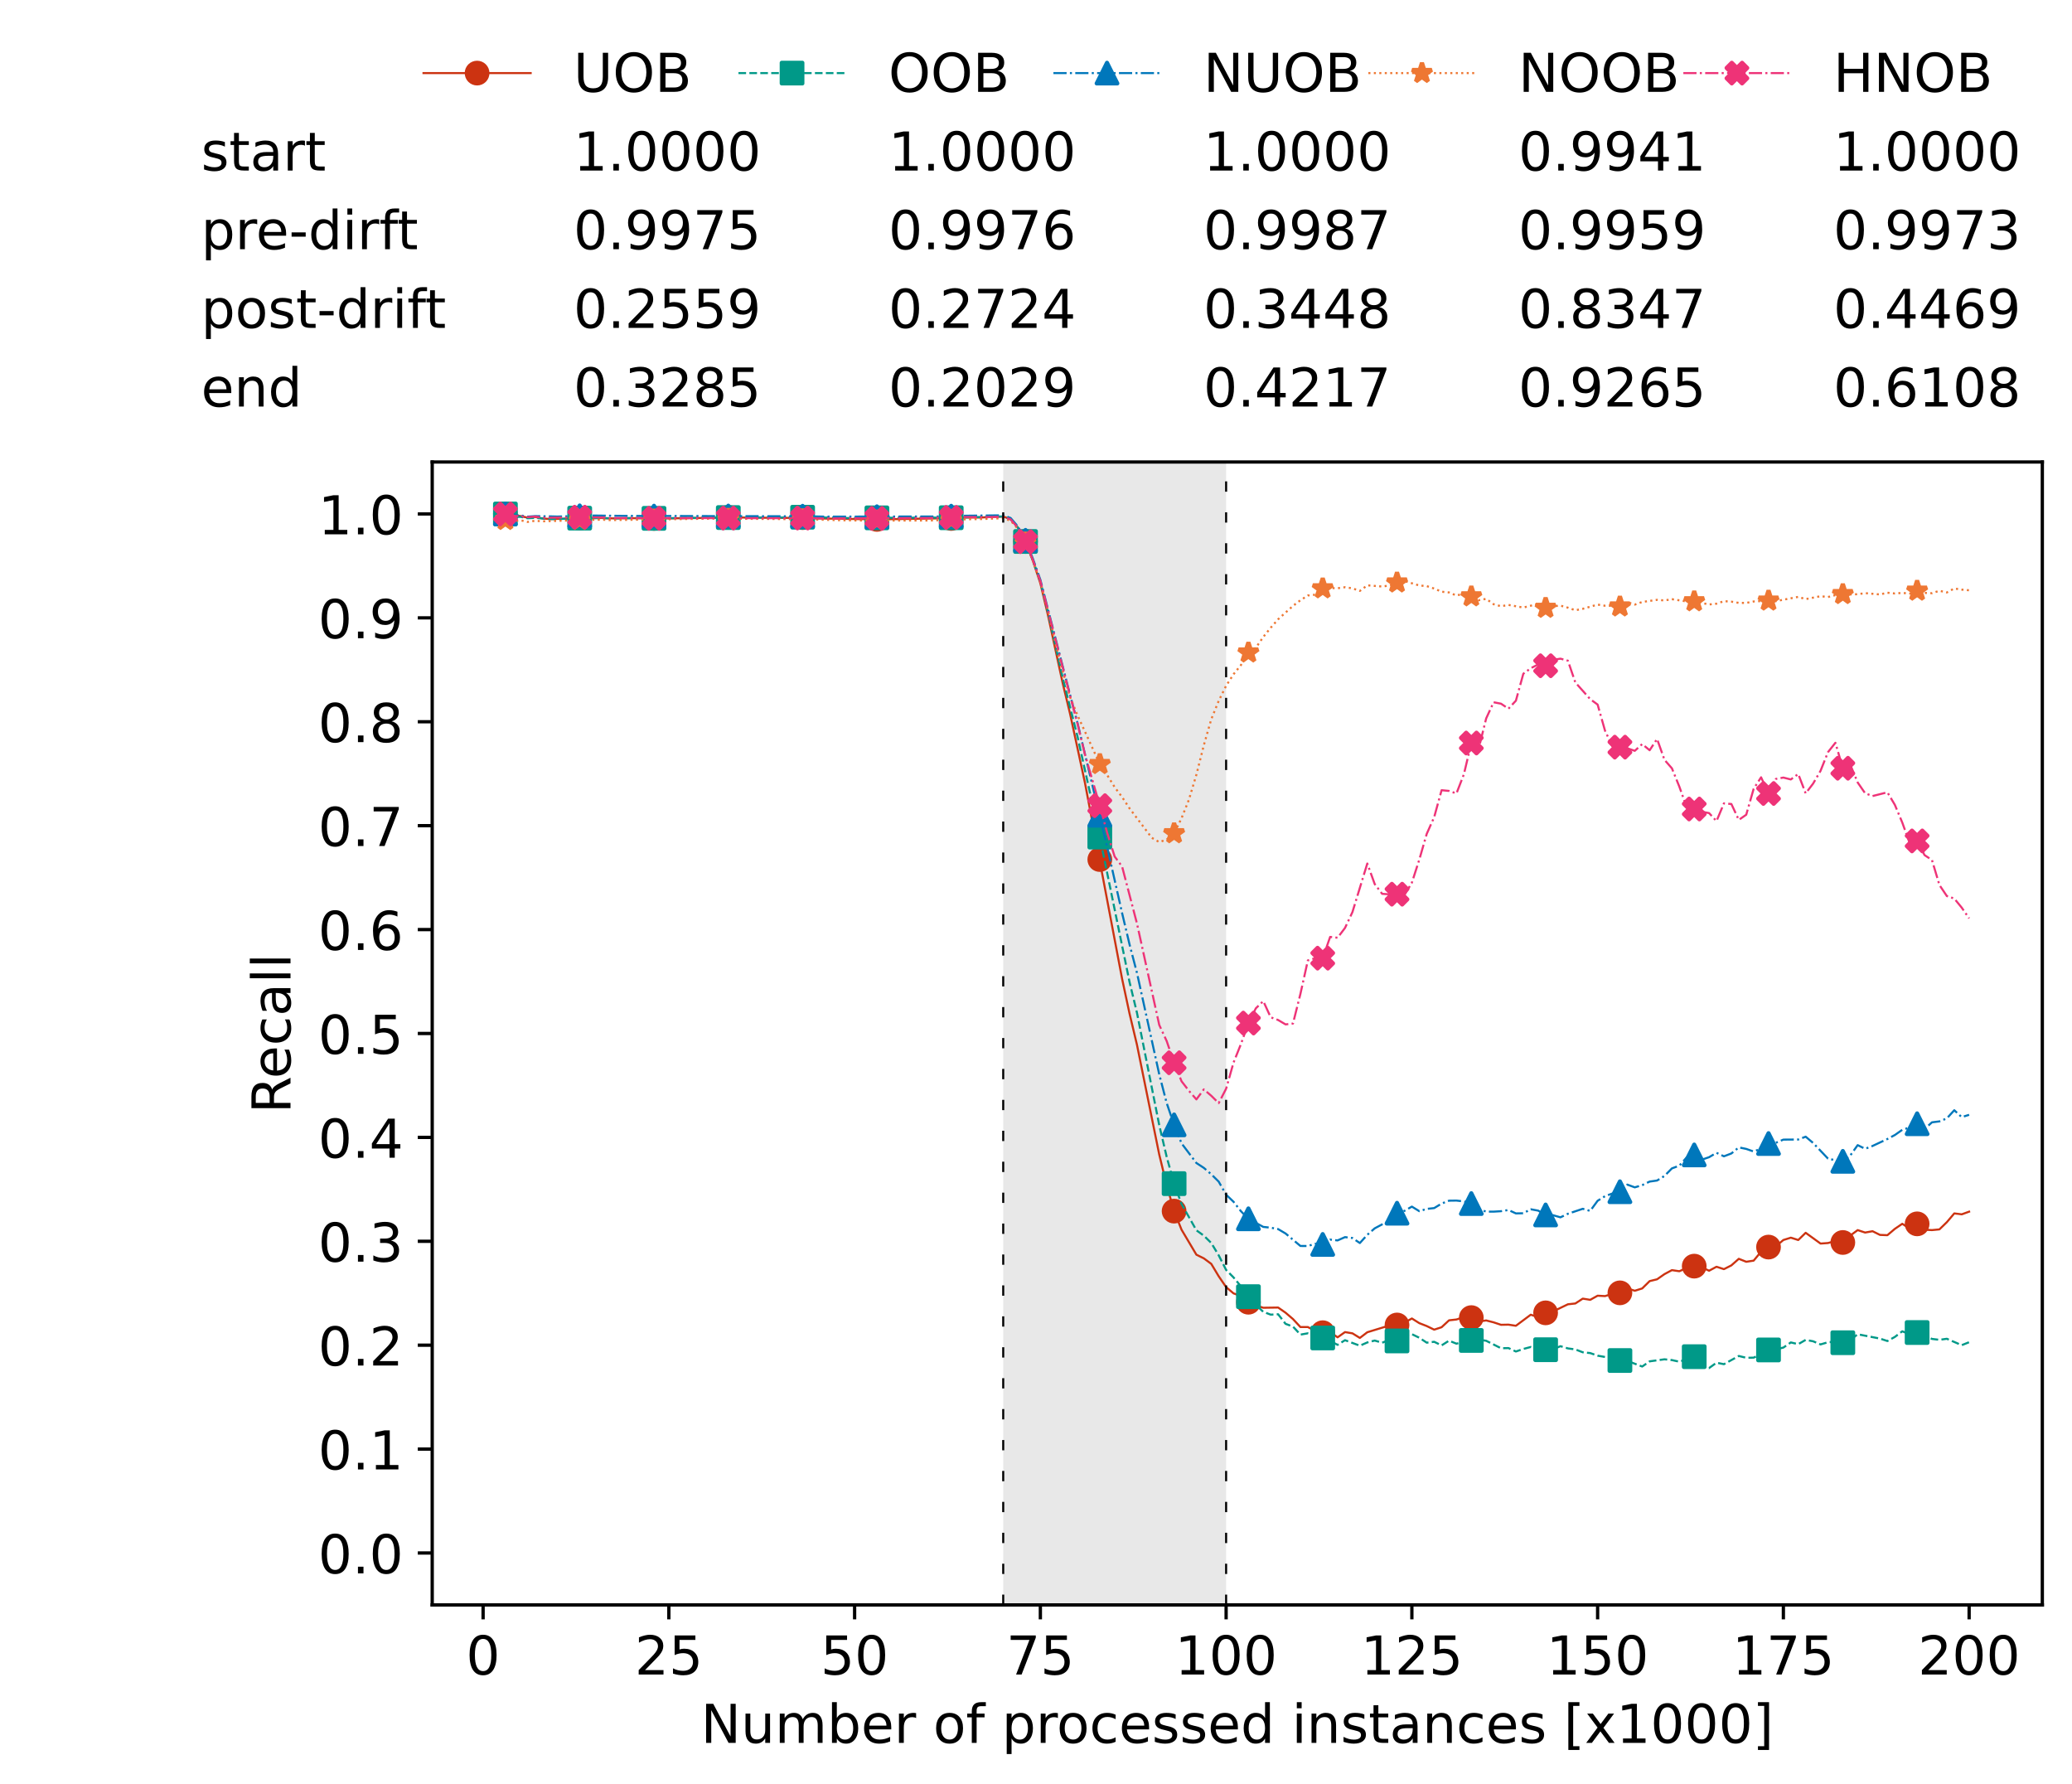 <?xml version="1.0" encoding="utf-8" standalone="no"?>
<!DOCTYPE svg PUBLIC "-//W3C//DTD SVG 1.1//EN"
  "http://www.w3.org/Graphics/SVG/1.1/DTD/svg11.dtd">
<!-- Created with matplotlib (https://matplotlib.org/) -->
<svg height="432.615pt" version="1.1" viewBox="0 0 502.65 432.615" width="502.65pt" xmlns="http://www.w3.org/2000/svg" xmlns:xlink="http://www.w3.org/1999/xlink">
 <defs>
  <style type="text/css">*{stroke-linecap:butt;stroke-linejoin:round;}</style>
 </defs>
 <g id="figure_1">
  <g id="patch_1">
   <path d="M 0 432.615 
L 502.65 432.615 
L 502.65 0 
L 0 0 
z
" style="fill:#ffffff;"/>
  </g>
  <g id="axes_1">
   <g id="patch_2">
    <path d="M 104.85 389.252 
L 495.45 389.252 
L 495.45 112.052 
L 104.85 112.052 
z
" style="fill:#ffffff;"/>
   </g>
   <g id="patch_3">
    <path clip-path="url(#p81ca40b7cb)" d="M 297.446 389.252 
L 297.446 112.052 
L 243.372 112.052 
L 243.372 389.252 
z
" style="fill:#d3d3d3;opacity:0.5;"/>
   </g>
   <g id="matplotlib.axis_1">
    <g id="xtick_1">
     <g id="line2d_1">
      <defs>
       <path d="M 0 0 
L 0 3.5 
" id="m54f9bc871b" style="stroke:#000000;stroke-width:0.8;"/>
      </defs>
      <g>
       <use style="stroke:#000000;stroke-width:0.8;" x="117.197" xlink:href="#m54f9bc871b" y="389.252"/>
      </g>
     </g>
     <g id="text_1">
      <!-- 0 -->
      <g transform="translate(113.061 406.13)scale(0.13 -0.13)">
       <defs>
        <path d="M 31.781 66.406 
Q 24.172 66.406 20.328 58.906 
Q 16.5 51.422 16.5 36.375 
Q 16.5 21.391 20.328 13.891 
Q 24.172 6.391 31.781 6.391 
Q 39.453 6.391 43.281 13.891 
Q 47.125 21.391 47.125 36.375 
Q 47.125 51.422 43.281 58.906 
Q 39.453 66.406 31.781 66.406 
z
M 31.781 74.219 
Q 44.047 74.219 50.516 64.516 
Q 56.984 54.828 56.984 36.375 
Q 56.984 17.969 50.516 8.266 
Q 44.047 -1.422 31.781 -1.422 
Q 19.531 -1.422 13.062 8.266 
Q 6.594 17.969 6.594 36.375 
Q 6.594 54.828 13.062 64.516 
Q 19.531 74.219 31.781 74.219 
z
" id="DejaVuSans-48"/>
       </defs>
       <use xlink:href="#DejaVuSans-48"/>
      </g>
     </g>
    </g>
    <g id="xtick_2">
     <g id="line2d_2">
      <g>
       <use style="stroke:#000000;stroke-width:0.8;" x="162.259" xlink:href="#m54f9bc871b" y="389.252"/>
      </g>
     </g>
     <g id="text_2">
      <!-- 25 -->
      <g transform="translate(153.988 406.13)scale(0.13 -0.13)">
       <defs>
        <path d="M 19.188 8.297 
L 53.609 8.297 
L 53.609 0 
L 7.328 0 
L 7.328 8.297 
Q 12.938 14.109 22.625 23.891 
Q 32.328 33.688 34.812 36.531 
Q 39.547 41.844 41.422 45.531 
Q 43.312 49.219 43.312 52.781 
Q 43.312 58.594 39.234 62.25 
Q 35.156 65.922 28.609 65.922 
Q 23.969 65.922 18.812 64.312 
Q 13.672 62.703 7.812 59.422 
L 7.812 69.391 
Q 13.766 71.781 18.938 73 
Q 24.125 74.219 28.422 74.219 
Q 39.75 74.219 46.484 68.547 
Q 53.219 62.891 53.219 53.422 
Q 53.219 48.922 51.531 44.891 
Q 49.859 40.875 45.406 35.406 
Q 44.188 33.984 37.641 27.219 
Q 31.109 20.453 19.188 8.297 
z
" id="DejaVuSans-50"/>
        <path d="M 10.797 72.906 
L 49.516 72.906 
L 49.516 64.594 
L 19.828 64.594 
L 19.828 46.734 
Q 21.969 47.469 24.109 47.828 
Q 26.266 48.188 28.422 48.188 
Q 40.625 48.188 47.75 41.5 
Q 54.891 34.812 54.891 23.391 
Q 54.891 11.625 47.562 5.094 
Q 40.234 -1.422 26.906 -1.422 
Q 22.312 -1.422 17.547 -0.641 
Q 12.797 0.141 7.719 1.703 
L 7.719 11.625 
Q 12.109 9.234 16.797 8.062 
Q 21.484 6.891 26.703 6.891 
Q 35.156 6.891 40.078 11.328 
Q 45.016 15.766 45.016 23.391 
Q 45.016 31 40.078 35.438 
Q 35.156 39.891 26.703 39.891 
Q 22.75 39.891 18.812 39.016 
Q 14.891 38.141 10.797 36.281 
z
" id="DejaVuSans-53"/>
       </defs>
       <use xlink:href="#DejaVuSans-50"/>
       <use x="63.623" xlink:href="#DejaVuSans-53"/>
      </g>
     </g>
    </g>
    <g id="xtick_3">
     <g id="line2d_3">
      <g>
       <use style="stroke:#000000;stroke-width:0.8;" x="207.322" xlink:href="#m54f9bc871b" y="389.252"/>
      </g>
     </g>
     <g id="text_3">
      <!-- 50 -->
      <g transform="translate(199.05 406.13)scale(0.13 -0.13)">
       <use xlink:href="#DejaVuSans-53"/>
       <use x="63.623" xlink:href="#DejaVuSans-48"/>
      </g>
     </g>
    </g>
    <g id="xtick_4">
     <g id="line2d_4">
      <g>
       <use style="stroke:#000000;stroke-width:0.8;" x="252.384" xlink:href="#m54f9bc871b" y="389.252"/>
      </g>
     </g>
     <g id="text_4">
      <!-- 75 -->
      <g transform="translate(244.113 406.13)scale(0.13 -0.13)">
       <defs>
        <path d="M 8.203 72.906 
L 55.078 72.906 
L 55.078 68.703 
L 28.609 0 
L 18.312 0 
L 43.219 64.594 
L 8.203 64.594 
z
" id="DejaVuSans-55"/>
       </defs>
       <use xlink:href="#DejaVuSans-55"/>
       <use x="63.623" xlink:href="#DejaVuSans-53"/>
      </g>
     </g>
    </g>
    <g id="xtick_5">
     <g id="line2d_5">
      <g>
       <use style="stroke:#000000;stroke-width:0.8;" x="297.446" xlink:href="#m54f9bc871b" y="389.252"/>
      </g>
     </g>
     <g id="text_5">
      <!-- 100 -->
      <g transform="translate(285.039 406.13)scale(0.13 -0.13)">
       <defs>
        <path d="M 12.406 8.297 
L 28.516 8.297 
L 28.516 63.922 
L 10.984 60.406 
L 10.984 69.391 
L 28.422 72.906 
L 38.281 72.906 
L 38.281 8.297 
L 54.391 8.297 
L 54.391 0 
L 12.406 0 
z
" id="DejaVuSans-49"/>
       </defs>
       <use xlink:href="#DejaVuSans-49"/>
       <use x="63.623" xlink:href="#DejaVuSans-48"/>
       <use x="127.246" xlink:href="#DejaVuSans-48"/>
      </g>
     </g>
    </g>
    <g id="xtick_6">
     <g id="line2d_6">
      <g>
       <use style="stroke:#000000;stroke-width:0.8;" x="342.509" xlink:href="#m54f9bc871b" y="389.252"/>
      </g>
     </g>
     <g id="text_6">
      <!-- 125 -->
      <g transform="translate(330.102 406.13)scale(0.13 -0.13)">
       <use xlink:href="#DejaVuSans-49"/>
       <use x="63.623" xlink:href="#DejaVuSans-50"/>
       <use x="127.246" xlink:href="#DejaVuSans-53"/>
      </g>
     </g>
    </g>
    <g id="xtick_7">
     <g id="line2d_7">
      <g>
       <use style="stroke:#000000;stroke-width:0.8;" x="387.571" xlink:href="#m54f9bc871b" y="389.252"/>
      </g>
     </g>
     <g id="text_7">
      <!-- 150 -->
      <g transform="translate(375.164 406.13)scale(0.13 -0.13)">
       <use xlink:href="#DejaVuSans-49"/>
       <use x="63.623" xlink:href="#DejaVuSans-53"/>
       <use x="127.246" xlink:href="#DejaVuSans-48"/>
      </g>
     </g>
    </g>
    <g id="xtick_8">
     <g id="line2d_8">
      <g>
       <use style="stroke:#000000;stroke-width:0.8;" x="432.633" xlink:href="#m54f9bc871b" y="389.252"/>
      </g>
     </g>
     <g id="text_8">
      <!-- 175 -->
      <g transform="translate(420.226 406.13)scale(0.13 -0.13)">
       <use xlink:href="#DejaVuSans-49"/>
       <use x="63.623" xlink:href="#DejaVuSans-55"/>
       <use x="127.246" xlink:href="#DejaVuSans-53"/>
      </g>
     </g>
    </g>
    <g id="xtick_9">
     <g id="line2d_9">
      <g>
       <use style="stroke:#000000;stroke-width:0.8;" x="477.695" xlink:href="#m54f9bc871b" y="389.252"/>
      </g>
     </g>
     <g id="text_9">
      <!-- 200 -->
      <g transform="translate(465.289 406.13)scale(0.13 -0.13)">
       <use xlink:href="#DejaVuSans-50"/>
       <use x="63.623" xlink:href="#DejaVuSans-48"/>
       <use x="127.246" xlink:href="#DejaVuSans-48"/>
      </g>
     </g>
    </g>
    <g id="text_10">
     <!-- Number of processed instances [x1000] -->
     <g transform="translate(170.025 422.711)scale(0.13 -0.13)">
      <defs>
       <path d="M 9.812 72.906 
L 23.094 72.906 
L 55.422 11.922 
L 55.422 72.906 
L 64.984 72.906 
L 64.984 0 
L 51.703 0 
L 19.391 60.984 
L 19.391 0 
L 9.812 0 
z
" id="DejaVuSans-78"/>
       <path d="M 8.5 21.578 
L 8.5 54.688 
L 17.484 54.688 
L 17.484 21.922 
Q 17.484 14.156 20.5 10.266 
Q 23.531 6.391 29.594 6.391 
Q 36.859 6.391 41.078 11.031 
Q 45.312 15.672 45.312 23.688 
L 45.312 54.688 
L 54.297 54.688 
L 54.297 0 
L 45.312 0 
L 45.312 8.406 
Q 42.047 3.422 37.719 1 
Q 33.406 -1.422 27.688 -1.422 
Q 18.266 -1.422 13.375 4.438 
Q 8.5 10.297 8.5 21.578 
z
M 31.109 56 
z
" id="DejaVuSans-117"/>
       <path d="M 52 44.188 
Q 55.375 50.25 60.062 53.125 
Q 64.75 56 71.094 56 
Q 79.641 56 84.281 50.016 
Q 88.922 44.047 88.922 33.016 
L 88.922 0 
L 79.891 0 
L 79.891 32.719 
Q 79.891 40.578 77.094 44.375 
Q 74.312 48.188 68.609 48.188 
Q 61.625 48.188 57.562 43.547 
Q 53.516 38.922 53.516 30.906 
L 53.516 0 
L 44.484 0 
L 44.484 32.719 
Q 44.484 40.625 41.703 44.406 
Q 38.922 48.188 33.109 48.188 
Q 26.219 48.188 22.156 43.531 
Q 18.109 38.875 18.109 30.906 
L 18.109 0 
L 9.078 0 
L 9.078 54.688 
L 18.109 54.688 
L 18.109 46.188 
Q 21.188 51.219 25.484 53.609 
Q 29.781 56 35.688 56 
Q 41.656 56 45.828 52.969 
Q 50 49.953 52 44.188 
z
" id="DejaVuSans-109"/>
       <path d="M 48.688 27.297 
Q 48.688 37.203 44.609 42.844 
Q 40.531 48.484 33.406 48.484 
Q 26.266 48.484 22.188 42.844 
Q 18.109 37.203 18.109 27.297 
Q 18.109 17.391 22.188 11.75 
Q 26.266 6.109 33.406 6.109 
Q 40.531 6.109 44.609 11.75 
Q 48.688 17.391 48.688 27.297 
z
M 18.109 46.391 
Q 20.953 51.266 25.266 53.625 
Q 29.594 56 35.594 56 
Q 45.562 56 51.781 48.094 
Q 58.016 40.188 58.016 27.297 
Q 58.016 14.406 51.781 6.484 
Q 45.562 -1.422 35.594 -1.422 
Q 29.594 -1.422 25.266 0.953 
Q 20.953 3.328 18.109 8.203 
L 18.109 0 
L 9.078 0 
L 9.078 75.984 
L 18.109 75.984 
z
" id="DejaVuSans-98"/>
       <path d="M 56.203 29.594 
L 56.203 25.203 
L 14.891 25.203 
Q 15.484 15.922 20.484 11.062 
Q 25.484 6.203 34.422 6.203 
Q 39.594 6.203 44.453 7.469 
Q 49.312 8.734 54.109 11.281 
L 54.109 2.781 
Q 49.266 0.734 44.188 -0.344 
Q 39.109 -1.422 33.891 -1.422 
Q 20.797 -1.422 13.156 6.188 
Q 5.516 13.812 5.516 26.812 
Q 5.516 40.234 12.766 48.109 
Q 20.016 56 32.328 56 
Q 43.359 56 49.781 48.891 
Q 56.203 41.797 56.203 29.594 
z
M 47.219 32.234 
Q 47.125 39.594 43.094 43.984 
Q 39.062 48.391 32.422 48.391 
Q 24.906 48.391 20.391 44.141 
Q 15.875 39.891 15.188 32.172 
z
" id="DejaVuSans-101"/>
       <path d="M 41.109 46.297 
Q 39.594 47.172 37.812 47.578 
Q 36.031 48 33.891 48 
Q 26.266 48 22.188 43.047 
Q 18.109 38.094 18.109 28.812 
L 18.109 0 
L 9.078 0 
L 9.078 54.688 
L 18.109 54.688 
L 18.109 46.188 
Q 20.953 51.172 25.484 53.578 
Q 30.031 56 36.531 56 
Q 37.453 56 38.578 55.875 
Q 39.703 55.766 41.062 55.516 
z
" id="DejaVuSans-114"/>
       <path id="DejaVuSans-32"/>
       <path d="M 30.609 48.391 
Q 23.391 48.391 19.188 42.75 
Q 14.984 37.109 14.984 27.297 
Q 14.984 17.484 19.156 11.844 
Q 23.344 6.203 30.609 6.203 
Q 37.797 6.203 41.984 11.859 
Q 46.188 17.531 46.188 27.297 
Q 46.188 37.016 41.984 42.703 
Q 37.797 48.391 30.609 48.391 
z
M 30.609 56 
Q 42.328 56 49.016 48.375 
Q 55.719 40.766 55.719 27.297 
Q 55.719 13.875 49.016 6.219 
Q 42.328 -1.422 30.609 -1.422 
Q 18.844 -1.422 12.172 6.219 
Q 5.516 13.875 5.516 27.297 
Q 5.516 40.766 12.172 48.375 
Q 18.844 56 30.609 56 
z
" id="DejaVuSans-111"/>
       <path d="M 37.109 75.984 
L 37.109 68.5 
L 28.516 68.5 
Q 23.688 68.5 21.797 66.547 
Q 19.922 64.594 19.922 59.516 
L 19.922 54.688 
L 34.719 54.688 
L 34.719 47.703 
L 19.922 47.703 
L 19.922 0 
L 10.891 0 
L 10.891 47.703 
L 2.297 47.703 
L 2.297 54.688 
L 10.891 54.688 
L 10.891 58.5 
Q 10.891 67.625 15.141 71.797 
Q 19.391 75.984 28.609 75.984 
z
" id="DejaVuSans-102"/>
       <path d="M 18.109 8.203 
L 18.109 -20.797 
L 9.078 -20.797 
L 9.078 54.688 
L 18.109 54.688 
L 18.109 46.391 
Q 20.953 51.266 25.266 53.625 
Q 29.594 56 35.594 56 
Q 45.562 56 51.781 48.094 
Q 58.016 40.188 58.016 27.297 
Q 58.016 14.406 51.781 6.484 
Q 45.562 -1.422 35.594 -1.422 
Q 29.594 -1.422 25.266 0.953 
Q 20.953 3.328 18.109 8.203 
z
M 48.688 27.297 
Q 48.688 37.203 44.609 42.844 
Q 40.531 48.484 33.406 48.484 
Q 26.266 48.484 22.188 42.844 
Q 18.109 37.203 18.109 27.297 
Q 18.109 17.391 22.188 11.75 
Q 26.266 6.109 33.406 6.109 
Q 40.531 6.109 44.609 11.75 
Q 48.688 17.391 48.688 27.297 
z
" id="DejaVuSans-112"/>
       <path d="M 48.781 52.594 
L 48.781 44.188 
Q 44.969 46.297 41.141 47.344 
Q 37.312 48.391 33.406 48.391 
Q 24.656 48.391 19.812 42.844 
Q 14.984 37.312 14.984 27.297 
Q 14.984 17.281 19.812 11.734 
Q 24.656 6.203 33.406 6.203 
Q 37.312 6.203 41.141 7.25 
Q 44.969 8.297 48.781 10.406 
L 48.781 2.094 
Q 45.016 0.344 40.984 -0.531 
Q 36.969 -1.422 32.422 -1.422 
Q 20.062 -1.422 12.781 6.344 
Q 5.516 14.109 5.516 27.297 
Q 5.516 40.672 12.859 48.328 
Q 20.219 56 33.016 56 
Q 37.156 56 41.109 55.141 
Q 45.062 54.297 48.781 52.594 
z
" id="DejaVuSans-99"/>
       <path d="M 44.281 53.078 
L 44.281 44.578 
Q 40.484 46.531 36.375 47.5 
Q 32.281 48.484 27.875 48.484 
Q 21.188 48.484 17.844 46.438 
Q 14.5 44.391 14.5 40.281 
Q 14.5 37.156 16.891 35.375 
Q 19.281 33.594 26.516 31.984 
L 29.594 31.297 
Q 39.156 29.25 43.188 25.516 
Q 47.219 21.781 47.219 15.094 
Q 47.219 7.469 41.188 3.016 
Q 35.156 -1.422 24.609 -1.422 
Q 20.219 -1.422 15.453 -0.562 
Q 10.688 0.297 5.422 2 
L 5.422 11.281 
Q 10.406 8.688 15.234 7.391 
Q 20.062 6.109 24.812 6.109 
Q 31.156 6.109 34.562 8.281 
Q 37.984 10.453 37.984 14.406 
Q 37.984 18.062 35.516 20.016 
Q 33.062 21.969 24.703 23.781 
L 21.578 24.516 
Q 13.234 26.266 9.516 29.906 
Q 5.812 33.547 5.812 39.891 
Q 5.812 47.609 11.281 51.797 
Q 16.75 56 26.812 56 
Q 31.781 56 36.172 55.266 
Q 40.578 54.547 44.281 53.078 
z
" id="DejaVuSans-115"/>
       <path d="M 45.406 46.391 
L 45.406 75.984 
L 54.391 75.984 
L 54.391 0 
L 45.406 0 
L 45.406 8.203 
Q 42.578 3.328 38.25 0.953 
Q 33.938 -1.422 27.875 -1.422 
Q 17.969 -1.422 11.734 6.484 
Q 5.516 14.406 5.516 27.297 
Q 5.516 40.188 11.734 48.094 
Q 17.969 56 27.875 56 
Q 33.938 56 38.25 53.625 
Q 42.578 51.266 45.406 46.391 
z
M 14.797 27.297 
Q 14.797 17.391 18.875 11.75 
Q 22.953 6.109 30.078 6.109 
Q 37.203 6.109 41.297 11.75 
Q 45.406 17.391 45.406 27.297 
Q 45.406 37.203 41.297 42.844 
Q 37.203 48.484 30.078 48.484 
Q 22.953 48.484 18.875 42.844 
Q 14.797 37.203 14.797 27.297 
z
" id="DejaVuSans-100"/>
       <path d="M 9.422 54.688 
L 18.406 54.688 
L 18.406 0 
L 9.422 0 
z
M 9.422 75.984 
L 18.406 75.984 
L 18.406 64.594 
L 9.422 64.594 
z
" id="DejaVuSans-105"/>
       <path d="M 54.891 33.016 
L 54.891 0 
L 45.906 0 
L 45.906 32.719 
Q 45.906 40.484 42.875 44.328 
Q 39.844 48.188 33.797 48.188 
Q 26.516 48.188 22.312 43.547 
Q 18.109 38.922 18.109 30.906 
L 18.109 0 
L 9.078 0 
L 9.078 54.688 
L 18.109 54.688 
L 18.109 46.188 
Q 21.344 51.125 25.703 53.562 
Q 30.078 56 35.797 56 
Q 45.219 56 50.047 50.172 
Q 54.891 44.344 54.891 33.016 
z
" id="DejaVuSans-110"/>
       <path d="M 18.312 70.219 
L 18.312 54.688 
L 36.812 54.688 
L 36.812 47.703 
L 18.312 47.703 
L 18.312 18.016 
Q 18.312 11.328 20.141 9.422 
Q 21.969 7.516 27.594 7.516 
L 36.812 7.516 
L 36.812 0 
L 27.594 0 
Q 17.188 0 13.234 3.875 
Q 9.281 7.766 9.281 18.016 
L 9.281 47.703 
L 2.688 47.703 
L 2.688 54.688 
L 9.281 54.688 
L 9.281 70.219 
z
" id="DejaVuSans-116"/>
       <path d="M 34.281 27.484 
Q 23.391 27.484 19.188 25 
Q 14.984 22.516 14.984 16.5 
Q 14.984 11.719 18.141 8.906 
Q 21.297 6.109 26.703 6.109 
Q 34.188 6.109 38.703 11.406 
Q 43.219 16.703 43.219 25.484 
L 43.219 27.484 
z
M 52.203 31.203 
L 52.203 0 
L 43.219 0 
L 43.219 8.297 
Q 40.141 3.328 35.547 0.953 
Q 30.953 -1.422 24.312 -1.422 
Q 15.922 -1.422 10.953 3.297 
Q 6 8.016 6 15.922 
Q 6 25.141 12.172 29.828 
Q 18.359 34.516 30.609 34.516 
L 43.219 34.516 
L 43.219 35.406 
Q 43.219 41.609 39.141 45 
Q 35.062 48.391 27.688 48.391 
Q 23 48.391 18.547 47.266 
Q 14.109 46.141 10.016 43.891 
L 10.016 52.203 
Q 14.938 54.109 19.578 55.047 
Q 24.219 56 28.609 56 
Q 40.484 56 46.344 49.844 
Q 52.203 43.703 52.203 31.203 
z
" id="DejaVuSans-97"/>
       <path d="M 8.594 75.984 
L 29.297 75.984 
L 29.297 69 
L 17.578 69 
L 17.578 -6.203 
L 29.297 -6.203 
L 29.297 -13.188 
L 8.594 -13.188 
z
" id="DejaVuSans-91"/>
       <path d="M 54.891 54.688 
L 35.109 28.078 
L 55.906 0 
L 45.312 0 
L 29.391 21.484 
L 13.484 0 
L 2.875 0 
L 24.125 28.609 
L 4.688 54.688 
L 15.281 54.688 
L 29.781 35.203 
L 44.281 54.688 
z
" id="DejaVuSans-120"/>
       <path d="M 30.422 75.984 
L 30.422 -13.188 
L 9.719 -13.188 
L 9.719 -6.203 
L 21.391 -6.203 
L 21.391 69 
L 9.719 69 
L 9.719 75.984 
z
" id="DejaVuSans-93"/>
      </defs>
      <use xlink:href="#DejaVuSans-78"/>
      <use x="74.805" xlink:href="#DejaVuSans-117"/>
      <use x="138.184" xlink:href="#DejaVuSans-109"/>
      <use x="235.596" xlink:href="#DejaVuSans-98"/>
      <use x="299.072" xlink:href="#DejaVuSans-101"/>
      <use x="360.596" xlink:href="#DejaVuSans-114"/>
      <use x="401.709" xlink:href="#DejaVuSans-32"/>
      <use x="433.496" xlink:href="#DejaVuSans-111"/>
      <use x="494.678" xlink:href="#DejaVuSans-102"/>
      <use x="529.883" xlink:href="#DejaVuSans-32"/>
      <use x="561.67" xlink:href="#DejaVuSans-112"/>
      <use x="625.146" xlink:href="#DejaVuSans-114"/>
      <use x="664.01" xlink:href="#DejaVuSans-111"/>
      <use x="725.191" xlink:href="#DejaVuSans-99"/>
      <use x="780.172" xlink:href="#DejaVuSans-101"/>
      <use x="841.695" xlink:href="#DejaVuSans-115"/>
      <use x="893.795" xlink:href="#DejaVuSans-115"/>
      <use x="945.895" xlink:href="#DejaVuSans-101"/>
      <use x="1007.418" xlink:href="#DejaVuSans-100"/>
      <use x="1070.895" xlink:href="#DejaVuSans-32"/>
      <use x="1102.682" xlink:href="#DejaVuSans-105"/>
      <use x="1130.465" xlink:href="#DejaVuSans-110"/>
      <use x="1193.844" xlink:href="#DejaVuSans-115"/>
      <use x="1245.943" xlink:href="#DejaVuSans-116"/>
      <use x="1285.152" xlink:href="#DejaVuSans-97"/>
      <use x="1346.432" xlink:href="#DejaVuSans-110"/>
      <use x="1409.811" xlink:href="#DejaVuSans-99"/>
      <use x="1464.791" xlink:href="#DejaVuSans-101"/>
      <use x="1526.314" xlink:href="#DejaVuSans-115"/>
      <use x="1578.414" xlink:href="#DejaVuSans-32"/>
      <use x="1610.201" xlink:href="#DejaVuSans-91"/>
      <use x="1649.215" xlink:href="#DejaVuSans-120"/>
      <use x="1708.395" xlink:href="#DejaVuSans-49"/>
      <use x="1772.018" xlink:href="#DejaVuSans-48"/>
      <use x="1835.641" xlink:href="#DejaVuSans-48"/>
      <use x="1899.264" xlink:href="#DejaVuSans-48"/>
      <use x="1962.887" xlink:href="#DejaVuSans-93"/>
     </g>
    </g>
   </g>
   <g id="matplotlib.axis_2">
    <g id="ytick_1">
     <g id="line2d_10">
      <defs>
       <path d="M 0 0 
L -3.5 0 
" id="m01900b8eec" style="stroke:#000000;stroke-width:0.8;"/>
      </defs>
      <g>
       <use style="stroke:#000000;stroke-width:0.8;" x="104.85" xlink:href="#m01900b8eec" y="376.652"/>
      </g>
     </g>
     <g id="text_11">
      <!-- 0.0 -->
      <g transform="translate(77.176 381.591)scale(0.13 -0.13)">
       <defs>
        <path d="M 10.688 12.406 
L 21 12.406 
L 21 0 
L 10.688 0 
z
" id="DejaVuSans-46"/>
       </defs>
       <use xlink:href="#DejaVuSans-48"/>
       <use x="63.623" xlink:href="#DejaVuSans-46"/>
       <use x="95.41" xlink:href="#DejaVuSans-48"/>
      </g>
     </g>
    </g>
    <g id="ytick_2">
     <g id="line2d_11">
      <g>
       <use style="stroke:#000000;stroke-width:0.8;" x="104.85" xlink:href="#m01900b8eec" y="351.452"/>
      </g>
     </g>
     <g id="text_12">
      <!-- 0.1 -->
      <g transform="translate(77.176 356.391)scale(0.13 -0.13)">
       <use xlink:href="#DejaVuSans-48"/>
       <use x="63.623" xlink:href="#DejaVuSans-46"/>
       <use x="95.41" xlink:href="#DejaVuSans-49"/>
      </g>
     </g>
    </g>
    <g id="ytick_3">
     <g id="line2d_12">
      <g>
       <use style="stroke:#000000;stroke-width:0.8;" x="104.85" xlink:href="#m01900b8eec" y="326.252"/>
      </g>
     </g>
     <g id="text_13">
      <!-- 0.2 -->
      <g transform="translate(77.176 331.191)scale(0.13 -0.13)">
       <use xlink:href="#DejaVuSans-48"/>
       <use x="63.623" xlink:href="#DejaVuSans-46"/>
       <use x="95.41" xlink:href="#DejaVuSans-50"/>
      </g>
     </g>
    </g>
    <g id="ytick_4">
     <g id="line2d_13">
      <g>
       <use style="stroke:#000000;stroke-width:0.8;" x="104.85" xlink:href="#m01900b8eec" y="301.052"/>
      </g>
     </g>
     <g id="text_14">
      <!-- 0.3 -->
      <g transform="translate(77.176 305.991)scale(0.13 -0.13)">
       <defs>
        <path d="M 40.578 39.312 
Q 47.656 37.797 51.625 33 
Q 55.609 28.219 55.609 21.188 
Q 55.609 10.406 48.188 4.484 
Q 40.766 -1.422 27.094 -1.422 
Q 22.516 -1.422 17.656 -0.516 
Q 12.797 0.391 7.625 2.203 
L 7.625 11.719 
Q 11.719 9.328 16.594 8.109 
Q 21.484 6.891 26.812 6.891 
Q 36.078 6.891 40.938 10.547 
Q 45.797 14.203 45.797 21.188 
Q 45.797 27.641 41.281 31.266 
Q 36.766 34.906 28.719 34.906 
L 20.219 34.906 
L 20.219 43.016 
L 29.109 43.016 
Q 36.375 43.016 40.234 45.922 
Q 44.094 48.828 44.094 54.297 
Q 44.094 59.906 40.109 62.906 
Q 36.141 65.922 28.719 65.922 
Q 24.656 65.922 20.016 65.031 
Q 15.375 64.156 9.812 62.312 
L 9.812 71.094 
Q 15.438 72.656 20.344 73.438 
Q 25.25 74.219 29.594 74.219 
Q 40.828 74.219 47.359 69.109 
Q 53.906 64.016 53.906 55.328 
Q 53.906 49.266 50.438 45.094 
Q 46.969 40.922 40.578 39.312 
z
" id="DejaVuSans-51"/>
       </defs>
       <use xlink:href="#DejaVuSans-48"/>
       <use x="63.623" xlink:href="#DejaVuSans-46"/>
       <use x="95.41" xlink:href="#DejaVuSans-51"/>
      </g>
     </g>
    </g>
    <g id="ytick_5">
     <g id="line2d_14">
      <g>
       <use style="stroke:#000000;stroke-width:0.8;" x="104.85" xlink:href="#m01900b8eec" y="275.852"/>
      </g>
     </g>
     <g id="text_15">
      <!-- 0.4 -->
      <g transform="translate(77.176 280.791)scale(0.13 -0.13)">
       <defs>
        <path d="M 37.797 64.312 
L 12.891 25.391 
L 37.797 25.391 
z
M 35.203 72.906 
L 47.609 72.906 
L 47.609 25.391 
L 58.016 25.391 
L 58.016 17.188 
L 47.609 17.188 
L 47.609 0 
L 37.797 0 
L 37.797 17.188 
L 4.891 17.188 
L 4.891 26.703 
z
" id="DejaVuSans-52"/>
       </defs>
       <use xlink:href="#DejaVuSans-48"/>
       <use x="63.623" xlink:href="#DejaVuSans-46"/>
       <use x="95.41" xlink:href="#DejaVuSans-52"/>
      </g>
     </g>
    </g>
    <g id="ytick_6">
     <g id="line2d_15">
      <g>
       <use style="stroke:#000000;stroke-width:0.8;" x="104.85" xlink:href="#m01900b8eec" y="250.652"/>
      </g>
     </g>
     <g id="text_16">
      <!-- 0.5 -->
      <g transform="translate(77.176 255.591)scale(0.13 -0.13)">
       <use xlink:href="#DejaVuSans-48"/>
       <use x="63.623" xlink:href="#DejaVuSans-46"/>
       <use x="95.41" xlink:href="#DejaVuSans-53"/>
      </g>
     </g>
    </g>
    <g id="ytick_7">
     <g id="line2d_16">
      <g>
       <use style="stroke:#000000;stroke-width:0.8;" x="104.85" xlink:href="#m01900b8eec" y="225.452"/>
      </g>
     </g>
     <g id="text_17">
      <!-- 0.6 -->
      <g transform="translate(77.176 230.391)scale(0.13 -0.13)">
       <defs>
        <path d="M 33.016 40.375 
Q 26.375 40.375 22.484 35.828 
Q 18.609 31.297 18.609 23.391 
Q 18.609 15.531 22.484 10.953 
Q 26.375 6.391 33.016 6.391 
Q 39.656 6.391 43.531 10.953 
Q 47.406 15.531 47.406 23.391 
Q 47.406 31.297 43.531 35.828 
Q 39.656 40.375 33.016 40.375 
z
M 52.594 71.297 
L 52.594 62.312 
Q 48.875 64.062 45.094 64.984 
Q 41.312 65.922 37.594 65.922 
Q 27.828 65.922 22.672 59.328 
Q 17.531 52.734 16.797 39.406 
Q 19.672 43.656 24.016 45.922 
Q 28.375 48.188 33.594 48.188 
Q 44.578 48.188 50.953 41.516 
Q 57.328 34.859 57.328 23.391 
Q 57.328 12.156 50.688 5.359 
Q 44.047 -1.422 33.016 -1.422 
Q 20.359 -1.422 13.672 8.266 
Q 6.984 17.969 6.984 36.375 
Q 6.984 53.656 15.188 63.938 
Q 23.391 74.219 37.203 74.219 
Q 40.922 74.219 44.703 73.484 
Q 48.484 72.75 52.594 71.297 
z
" id="DejaVuSans-54"/>
       </defs>
       <use xlink:href="#DejaVuSans-48"/>
       <use x="63.623" xlink:href="#DejaVuSans-46"/>
       <use x="95.41" xlink:href="#DejaVuSans-54"/>
      </g>
     </g>
    </g>
    <g id="ytick_8">
     <g id="line2d_17">
      <g>
       <use style="stroke:#000000;stroke-width:0.8;" x="104.85" xlink:href="#m01900b8eec" y="200.252"/>
      </g>
     </g>
     <g id="text_18">
      <!-- 0.7 -->
      <g transform="translate(77.176 205.191)scale(0.13 -0.13)">
       <use xlink:href="#DejaVuSans-48"/>
       <use x="63.623" xlink:href="#DejaVuSans-46"/>
       <use x="95.41" xlink:href="#DejaVuSans-55"/>
      </g>
     </g>
    </g>
    <g id="ytick_9">
     <g id="line2d_18">
      <g>
       <use style="stroke:#000000;stroke-width:0.8;" x="104.85" xlink:href="#m01900b8eec" y="175.052"/>
      </g>
     </g>
     <g id="text_19">
      <!-- 0.8 -->
      <g transform="translate(77.176 179.991)scale(0.13 -0.13)">
       <defs>
        <path d="M 31.781 34.625 
Q 24.75 34.625 20.719 30.859 
Q 16.703 27.094 16.703 20.516 
Q 16.703 13.922 20.719 10.156 
Q 24.75 6.391 31.781 6.391 
Q 38.812 6.391 42.859 10.172 
Q 46.922 13.969 46.922 20.516 
Q 46.922 27.094 42.891 30.859 
Q 38.875 34.625 31.781 34.625 
z
M 21.922 38.812 
Q 15.578 40.375 12.031 44.719 
Q 8.5 49.078 8.5 55.328 
Q 8.5 64.062 14.719 69.141 
Q 20.953 74.219 31.781 74.219 
Q 42.672 74.219 48.875 69.141 
Q 55.078 64.062 55.078 55.328 
Q 55.078 49.078 51.531 44.719 
Q 48 40.375 41.703 38.812 
Q 48.828 37.156 52.797 32.312 
Q 56.781 27.484 56.781 20.516 
Q 56.781 9.906 50.312 4.234 
Q 43.844 -1.422 31.781 -1.422 
Q 19.734 -1.422 13.25 4.234 
Q 6.781 9.906 6.781 20.516 
Q 6.781 27.484 10.781 32.312 
Q 14.797 37.156 21.922 38.812 
z
M 18.312 54.391 
Q 18.312 48.734 21.844 45.562 
Q 25.391 42.391 31.781 42.391 
Q 38.141 42.391 41.719 45.562 
Q 45.312 48.734 45.312 54.391 
Q 45.312 60.062 41.719 63.234 
Q 38.141 66.406 31.781 66.406 
Q 25.391 66.406 21.844 63.234 
Q 18.312 60.062 18.312 54.391 
z
" id="DejaVuSans-56"/>
       </defs>
       <use xlink:href="#DejaVuSans-48"/>
       <use x="63.623" xlink:href="#DejaVuSans-46"/>
       <use x="95.41" xlink:href="#DejaVuSans-56"/>
      </g>
     </g>
    </g>
    <g id="ytick_10">
     <g id="line2d_19">
      <g>
       <use style="stroke:#000000;stroke-width:0.8;" x="104.85" xlink:href="#m01900b8eec" y="149.852"/>
      </g>
     </g>
     <g id="text_20">
      <!-- 0.9 -->
      <g transform="translate(77.176 154.791)scale(0.13 -0.13)">
       <defs>
        <path d="M 10.984 1.516 
L 10.984 10.5 
Q 14.703 8.734 18.5 7.812 
Q 22.312 6.891 25.984 6.891 
Q 35.75 6.891 40.891 13.453 
Q 46.047 20.016 46.781 33.406 
Q 43.953 29.203 39.594 26.953 
Q 35.25 24.703 29.984 24.703 
Q 19.047 24.703 12.672 31.312 
Q 6.297 37.938 6.297 49.422 
Q 6.297 60.641 12.938 67.422 
Q 19.578 74.219 30.609 74.219 
Q 43.266 74.219 49.922 64.516 
Q 56.594 54.828 56.594 36.375 
Q 56.594 19.141 48.406 8.859 
Q 40.234 -1.422 26.422 -1.422 
Q 22.703 -1.422 18.891 -0.688 
Q 15.094 0.047 10.984 1.516 
z
M 30.609 32.422 
Q 37.25 32.422 41.125 36.953 
Q 45.016 41.5 45.016 49.422 
Q 45.016 57.281 41.125 61.844 
Q 37.25 66.406 30.609 66.406 
Q 23.969 66.406 20.094 61.844 
Q 16.219 57.281 16.219 49.422 
Q 16.219 41.5 20.094 36.953 
Q 23.969 32.422 30.609 32.422 
z
" id="DejaVuSans-57"/>
       </defs>
       <use xlink:href="#DejaVuSans-48"/>
       <use x="63.623" xlink:href="#DejaVuSans-46"/>
       <use x="95.41" xlink:href="#DejaVuSans-57"/>
      </g>
     </g>
    </g>
    <g id="ytick_11">
     <g id="line2d_20">
      <g>
       <use style="stroke:#000000;stroke-width:0.8;" x="104.85" xlink:href="#m01900b8eec" y="124.652"/>
      </g>
     </g>
     <g id="text_21">
      <!-- 1.0 -->
      <g transform="translate(77.176 129.591)scale(0.13 -0.13)">
       <use xlink:href="#DejaVuSans-49"/>
       <use x="63.623" xlink:href="#DejaVuSans-46"/>
       <use x="95.41" xlink:href="#DejaVuSans-48"/>
      </g>
     </g>
    </g>
    <g id="text_22">
     <!-- Recall -->
     <g transform="translate(70.472 270.044)rotate(-90)scale(0.13 -0.13)">
      <defs>
       <path d="M 44.391 34.188 
Q 47.562 33.109 50.562 29.594 
Q 53.562 26.078 56.594 19.922 
L 66.609 0 
L 56 0 
L 46.688 18.703 
Q 43.062 26.031 39.672 28.422 
Q 36.281 30.812 30.422 30.812 
L 19.672 30.812 
L 19.672 0 
L 9.812 0 
L 9.812 72.906 
L 32.078 72.906 
Q 44.578 72.906 50.734 67.672 
Q 56.891 62.453 56.891 51.906 
Q 56.891 45.016 53.688 40.469 
Q 50.484 35.938 44.391 34.188 
z
M 19.672 64.797 
L 19.672 38.922 
L 32.078 38.922 
Q 39.203 38.922 42.844 42.219 
Q 46.484 45.516 46.484 51.906 
Q 46.484 58.297 42.844 61.547 
Q 39.203 64.797 32.078 64.797 
z
" id="DejaVuSans-82"/>
       <path d="M 9.422 75.984 
L 18.406 75.984 
L 18.406 0 
L 9.422 0 
z
" id="DejaVuSans-108"/>
      </defs>
      <use xlink:href="#DejaVuSans-82"/>
      <use x="64.982" xlink:href="#DejaVuSans-101"/>
      <use x="126.506" xlink:href="#DejaVuSans-99"/>
      <use x="181.486" xlink:href="#DejaVuSans-97"/>
      <use x="242.766" xlink:href="#DejaVuSans-108"/>
      <use x="270.549" xlink:href="#DejaVuSans-108"/>
     </g>
    </g>
   </g>
   <g id="line2d_21"/>
   <g id="line2d_22"/>
   <g id="line2d_23"/>
   <g id="line2d_24"/>
   <g id="line2d_25"/>
   <g id="line2d_26">
    <path clip-path="url(#p81ca40b7cb)" d="M 122.605 124.652 
L 126.21 125.157 
L 128.012 125.561 
L 129.815 125.379 
L 131.617 125.748 
L 133.419 125.878 
L 146.037 125.632 
L 147.839 125.73 
L 156.852 125.658 
L 160.457 125.733 
L 180.284 125.518 
L 187.494 125.588 
L 196.507 125.613 
L 198.309 125.742 
L 203.717 125.816 
L 212.729 125.97 
L 218.137 125.885 
L 232.557 125.644 
L 234.359 125.514 
L 237.964 125.513 
L 241.569 125.339 
L 243.372 125.287 
L 245.174 125.911 
L 246.976 128.008 
L 248.779 131.328 
L 250.581 136.055 
L 252.384 141.481 
L 254.186 149.015 
L 257.791 165.659 
L 259.594 173.147 
L 263.199 189.862 
L 272.211 237.392 
L 274.014 245.823 
L 275.816 253.387 
L 281.224 280.027 
L 283.026 287.449 
L 284.829 293.738 
L 286.631 298.238 
L 290.236 304.307 
L 292.039 305.193 
L 293.841 306.53 
L 295.644 309.533 
L 297.446 312.171 
L 299.249 313.689 
L 301.051 314.315 
L 302.854 315.835 
L 304.656 316.603 
L 306.459 317.175 
L 310.064 317.12 
L 311.866 318.374 
L 313.669 319.918 
L 315.471 321.853 
L 317.274 321.849 
L 319.076 322.837 
L 320.879 323.225 
L 322.681 323.05 
L 324.484 324.348 
L 326.286 323.076 
L 328.089 323.381 
L 329.891 324.494 
L 331.694 323.115 
L 337.101 321.458 
L 338.904 321.355 
L 340.706 320.791 
L 342.509 319.776 
L 344.311 320.91 
L 346.114 321.612 
L 347.916 322.488 
L 349.719 321.899 
L 351.521 320.224 
L 353.324 320.023 
L 355.126 319.442 
L 356.928 319.566 
L 358.731 320.517 
L 360.533 320.253 
L 362.336 320.712 
L 364.138 321.31 
L 365.941 321.272 
L 367.743 321.549 
L 371.348 318.862 
L 373.151 319.464 
L 374.953 318.411 
L 376.756 318.068 
L 380.361 316.336 
L 382.163 316.137 
L 383.966 314.963 
L 385.768 315.254 
L 387.571 314.252 
L 389.373 314.347 
L 391.176 313.799 
L 392.978 313.56 
L 394.781 312.496 
L 396.583 313.052 
L 398.386 312.491 
L 400.188 310.714 
L 401.991 310.272 
L 403.793 309.017 
L 405.596 308.051 
L 407.398 308.319 
L 409.201 307.504 
L 411.003 307.083 
L 412.806 307.343 
L 414.608 308.195 
L 416.411 307.231 
L 418.213 307.812 
L 420.016 306.898 
L 421.818 305.304 
L 423.621 306.022 
L 425.423 305.747 
L 427.226 303.571 
L 429.028 302.46 
L 430.831 302.25 
L 432.633 300.742 
L 434.436 300.177 
L 436.238 300.747 
L 438.041 298.994 
L 441.646 301.605 
L 443.448 301.478 
L 445.251 300.988 
L 447.053 301.344 
L 448.856 299.668 
L 450.658 298.34 
L 452.461 298.936 
L 454.263 298.61 
L 456.066 299.505 
L 457.868 299.575 
L 459.671 298.045 
L 461.473 296.812 
L 463.276 297.983 
L 465.078 296.827 
L 466.881 298.249 
L 468.683 298.341 
L 470.485 298.17 
L 472.288 296.416 
L 474.09 294.294 
L 475.893 294.517 
L 477.695 293.867 
L 477.695 293.867 
" style="fill:none;stroke:#cc3311;stroke-linecap:square;stroke-width:0.5;"/>
    <defs>
     <path d="M 0 2.5 
C 0.663 2.5 1.299 2.237 1.768 1.768 
C 2.237 1.299 2.5 0.663 2.5 0 
C 2.5 -0.663 2.237 -1.299 1.768 -1.768 
C 1.299 -2.237 0.663 -2.5 0 -2.5 
C -0.663 -2.5 -1.299 -2.237 -1.768 -1.768 
C -2.237 -1.299 -2.5 -0.663 -2.5 0 
C -2.5 0.663 -2.237 1.299 -1.768 1.768 
C -1.299 2.237 -0.663 2.5 0 2.5 
z
" id="m6e53c6d574" style="stroke:#cc3311;"/>
    </defs>
    <g clip-path="url(#p81ca40b7cb)">
     <use style="fill:#cc3311;stroke:#cc3311;" x="122.605" xlink:href="#m6e53c6d574" y="124.652"/>
     <use style="fill:#cc3311;stroke:#cc3311;" x="140.629" xlink:href="#m6e53c6d574" y="125.662"/>
     <use style="fill:#cc3311;stroke:#cc3311;" x="158.654" xlink:href="#m6e53c6d574" y="125.735"/>
     <use style="fill:#cc3311;stroke:#cc3311;" x="176.679" xlink:href="#m6e53c6d574" y="125.478"/>
     <use style="fill:#cc3311;stroke:#cc3311;" x="194.704" xlink:href="#m6e53c6d574" y="125.537"/>
     <use style="fill:#cc3311;stroke:#cc3311;" x="212.729" xlink:href="#m6e53c6d574" y="125.97"/>
     <use style="fill:#cc3311;stroke:#cc3311;" x="230.754" xlink:href="#m6e53c6d574" y="125.745"/>
     <use style="fill:#cc3311;stroke:#cc3311;" x="248.779" xlink:href="#m6e53c6d574" y="131.328"/>
     <use style="fill:#cc3311;stroke:#cc3311;" x="266.804" xlink:href="#m6e53c6d574" y="208.466"/>
     <use style="fill:#cc3311;stroke:#cc3311;" x="284.829" xlink:href="#m6e53c6d574" y="293.738"/>
     <use style="fill:#cc3311;stroke:#cc3311;" x="302.854" xlink:href="#m6e53c6d574" y="315.835"/>
     <use style="fill:#cc3311;stroke:#cc3311;" x="320.879" xlink:href="#m6e53c6d574" y="323.225"/>
     <use style="fill:#cc3311;stroke:#cc3311;" x="338.904" xlink:href="#m6e53c6d574" y="321.355"/>
     <use style="fill:#cc3311;stroke:#cc3311;" x="356.928" xlink:href="#m6e53c6d574" y="319.566"/>
     <use style="fill:#cc3311;stroke:#cc3311;" x="374.953" xlink:href="#m6e53c6d574" y="318.411"/>
     <use style="fill:#cc3311;stroke:#cc3311;" x="392.978" xlink:href="#m6e53c6d574" y="313.56"/>
     <use style="fill:#cc3311;stroke:#cc3311;" x="411.003" xlink:href="#m6e53c6d574" y="307.083"/>
     <use style="fill:#cc3311;stroke:#cc3311;" x="429.028" xlink:href="#m6e53c6d574" y="302.46"/>
     <use style="fill:#cc3311;stroke:#cc3311;" x="447.053" xlink:href="#m6e53c6d574" y="301.344"/>
     <use style="fill:#cc3311;stroke:#cc3311;" x="465.078" xlink:href="#m6e53c6d574" y="296.827"/>
    </g>
   </g>
   <g id="line2d_27"/>
   <g id="line2d_28"/>
   <g id="line2d_29"/>
   <g id="line2d_30"/>
   <g id="line2d_31">
    <path clip-path="url(#p81ca40b7cb)" d="M 122.605 124.652 
L 124.407 125.431 
L 126.21 125.337 
L 128.012 125.697 
L 129.815 125.592 
L 133.419 125.89 
L 135.222 125.914 
L 138.827 125.714 
L 144.234 125.633 
L 149.642 125.728 
L 153.247 125.637 
L 158.654 125.712 
L 176.679 125.528 
L 201.914 125.521 
L 205.519 125.646 
L 210.927 125.595 
L 232.557 125.518 
L 236.162 125.436 
L 239.767 125.339 
L 243.372 125.261 
L 245.174 125.911 
L 246.976 128.009 
L 248.779 131.327 
L 250.581 135.917 
L 252.384 141.041 
L 254.186 148.294 
L 257.791 164.344 
L 261.396 178.656 
L 266.804 203.02 
L 274.014 238.163 
L 275.816 245.626 
L 281.224 272.899 
L 283.026 280.572 
L 284.829 287.073 
L 286.631 292.003 
L 290.236 298.39 
L 292.039 299.69 
L 293.841 301.468 
L 295.644 304.454 
L 297.446 308.001 
L 299.249 309.828 
L 301.051 311.986 
L 302.854 314.482 
L 304.656 316.47 
L 306.459 318.17 
L 308.261 318.844 
L 310.064 318.751 
L 311.866 321.075 
L 313.669 321.746 
L 315.471 323.692 
L 317.274 323.371 
L 319.076 323.871 
L 322.681 325.191 
L 324.484 326.175 
L 326.286 325.041 
L 329.891 326.38 
L 331.694 325.59 
L 333.496 325.131 
L 335.299 325.657 
L 337.101 324.944 
L 338.904 325.226 
L 340.706 323.794 
L 342.509 323.578 
L 344.311 324.451 
L 346.114 325.642 
L 347.916 325.429 
L 349.719 326.305 
L 351.521 325.161 
L 353.324 325.887 
L 355.126 325.407 
L 358.731 324.896 
L 360.533 325.185 
L 364.138 326.996 
L 365.941 326.954 
L 367.743 327.785 
L 369.546 327.169 
L 371.348 326.69 
L 373.151 327.389 
L 376.756 327.24 
L 378.558 326.499 
L 380.361 327.034 
L 382.163 327.277 
L 383.966 327.976 
L 385.768 328.165 
L 387.571 328.795 
L 389.373 329.116 
L 391.176 329.674 
L 392.978 329.974 
L 394.781 330.066 
L 398.386 331.431 
L 400.188 330.172 
L 403.793 329.677 
L 405.596 329.865 
L 407.398 330.265 
L 411.003 329.04 
L 412.806 330.988 
L 414.608 331.799 
L 416.411 330.506 
L 418.213 330.86 
L 421.818 328.871 
L 423.621 329.315 
L 425.423 329.272 
L 427.226 328.465 
L 429.028 327.41 
L 430.831 327.263 
L 432.633 326.832 
L 434.436 325.588 
L 436.238 326.006 
L 438.041 324.969 
L 439.843 325.307 
L 441.646 326.07 
L 443.448 325.536 
L 445.251 325.418 
L 447.053 325.656 
L 448.856 325.005 
L 450.658 323.603 
L 456.066 324.649 
L 457.868 325.244 
L 459.671 324.254 
L 461.473 322.887 
L 463.276 323.596 
L 465.078 323.186 
L 468.683 324.733 
L 470.485 324.953 
L 472.288 324.698 
L 475.893 326.252 
L 477.695 325.529 
L 477.695 325.529 
" style="fill:none;stroke:#009988;stroke-dasharray:1.85,0.8;stroke-dashoffset:0;stroke-width:0.5;"/>
    <defs>
     <path d="M -2.5 2.5 
L 2.5 2.5 
L 2.5 -2.5 
L -2.5 -2.5 
z
" id="mf0c140965b" style="stroke:#009988;stroke-linejoin:miter;"/>
    </defs>
    <g clip-path="url(#p81ca40b7cb)">
     <use style="fill:#009988;stroke:#009988;stroke-linejoin:miter;" x="122.605" xlink:href="#mf0c140965b" y="124.652"/>
     <use style="fill:#009988;stroke:#009988;stroke-linejoin:miter;" x="140.629" xlink:href="#mf0c140965b" y="125.666"/>
     <use style="fill:#009988;stroke:#009988;stroke-linejoin:miter;" x="158.654" xlink:href="#mf0c140965b" y="125.712"/>
     <use style="fill:#009988;stroke:#009988;stroke-linejoin:miter;" x="176.679" xlink:href="#mf0c140965b" y="125.528"/>
     <use style="fill:#009988;stroke:#009988;stroke-linejoin:miter;" x="194.704" xlink:href="#mf0c140965b" y="125.441"/>
     <use style="fill:#009988;stroke:#009988;stroke-linejoin:miter;" x="212.729" xlink:href="#mf0c140965b" y="125.595"/>
     <use style="fill:#009988;stroke:#009988;stroke-linejoin:miter;" x="230.754" xlink:href="#mf0c140965b" y="125.568"/>
     <use style="fill:#009988;stroke:#009988;stroke-linejoin:miter;" x="248.779" xlink:href="#mf0c140965b" y="131.327"/>
     <use style="fill:#009988;stroke:#009988;stroke-linejoin:miter;" x="266.804" xlink:href="#mf0c140965b" y="203.02"/>
     <use style="fill:#009988;stroke:#009988;stroke-linejoin:miter;" x="284.829" xlink:href="#mf0c140965b" y="287.073"/>
     <use style="fill:#009988;stroke:#009988;stroke-linejoin:miter;" x="302.854" xlink:href="#mf0c140965b" y="314.482"/>
     <use style="fill:#009988;stroke:#009988;stroke-linejoin:miter;" x="320.879" xlink:href="#mf0c140965b" y="324.502"/>
     <use style="fill:#009988;stroke:#009988;stroke-linejoin:miter;" x="338.904" xlink:href="#mf0c140965b" y="325.226"/>
     <use style="fill:#009988;stroke:#009988;stroke-linejoin:miter;" x="356.928" xlink:href="#mf0c140965b" y="325.101"/>
     <use style="fill:#009988;stroke:#009988;stroke-linejoin:miter;" x="374.953" xlink:href="#mf0c140965b" y="327.351"/>
     <use style="fill:#009988;stroke:#009988;stroke-linejoin:miter;" x="392.978" xlink:href="#mf0c140965b" y="329.974"/>
     <use style="fill:#009988;stroke:#009988;stroke-linejoin:miter;" x="411.003" xlink:href="#mf0c140965b" y="329.04"/>
     <use style="fill:#009988;stroke:#009988;stroke-linejoin:miter;" x="429.028" xlink:href="#mf0c140965b" y="327.41"/>
     <use style="fill:#009988;stroke:#009988;stroke-linejoin:miter;" x="447.053" xlink:href="#mf0c140965b" y="325.656"/>
     <use style="fill:#009988;stroke:#009988;stroke-linejoin:miter;" x="465.078" xlink:href="#mf0c140965b" y="323.186"/>
    </g>
   </g>
   <g id="line2d_32"/>
   <g id="line2d_33"/>
   <g id="line2d_34"/>
   <g id="line2d_35"/>
   <g id="line2d_36">
    <path clip-path="url(#p81ca40b7cb)" d="M 122.605 124.652 
L 124.407 124.912 
L 126.21 124.991 
L 128.012 125.304 
L 129.815 125.174 
L 133.419 125.236 
L 135.222 125.282 
L 144.234 125.04 
L 151.444 125.124 
L 196.507 125.223 
L 200.112 125.3 
L 228.952 125.261 
L 234.359 125.082 
L 243.372 124.981 
L 245.174 125.631 
L 246.976 127.75 
L 248.779 131.042 
L 250.581 135.52 
L 252.384 140.603 
L 259.594 168.532 
L 261.396 175.339 
L 268.606 205.493 
L 272.211 221.455 
L 274.014 229.048 
L 275.816 235.955 
L 281.224 260.576 
L 283.026 267.522 
L 284.829 272.816 
L 286.631 277.297 
L 290.236 282.07 
L 292.039 283.248 
L 293.841 284.797 
L 295.644 286.582 
L 297.446 289.754 
L 299.249 291.474 
L 301.051 293.773 
L 302.854 295.597 
L 306.459 297.566 
L 308.261 297.754 
L 310.064 298.1 
L 311.866 299.164 
L 315.471 302.19 
L 317.274 302.196 
L 319.076 301.665 
L 320.879 301.814 
L 322.681 300.646 
L 324.484 300.845 
L 326.286 300.045 
L 328.089 300.263 
L 329.891 301.48 
L 331.694 299.484 
L 333.496 297.916 
L 335.299 296.952 
L 337.101 296.12 
L 338.904 294.241 
L 340.706 293.678 
L 342.509 292.643 
L 344.311 293.752 
L 346.114 293.2 
L 347.916 293.004 
L 349.719 291.912 
L 351.521 291.206 
L 353.324 291.18 
L 355.126 291.386 
L 356.928 291.907 
L 358.731 293.304 
L 360.533 293.855 
L 362.336 293.866 
L 364.138 293.755 
L 365.941 293.462 
L 367.743 294.293 
L 369.546 294.255 
L 371.348 293.286 
L 373.151 293.621 
L 374.953 294.662 
L 376.756 294.731 
L 378.558 295.241 
L 380.361 294.382 
L 383.966 293.176 
L 385.768 293.69 
L 387.571 291.227 
L 389.373 290.109 
L 391.176 289.461 
L 392.978 289.037 
L 394.781 287.311 
L 396.583 287.975 
L 398.386 287.437 
L 400.188 286.574 
L 401.991 286.317 
L 403.793 285.2 
L 405.596 283.374 
L 407.398 282.715 
L 409.201 280.684 
L 411.003 280.106 
L 412.806 281.275 
L 414.608 280.658 
L 416.411 279.598 
L 418.213 280.443 
L 420.016 279.754 
L 421.818 278.278 
L 423.621 278.651 
L 425.423 279.283 
L 427.226 278.57 
L 429.028 277.347 
L 430.831 277.149 
L 432.633 276.395 
L 436.238 276.369 
L 438.041 275.688 
L 439.843 277.203 
L 443.448 280.996 
L 445.251 281.402 
L 447.053 281.661 
L 448.856 280.252 
L 450.658 277.733 
L 452.461 278.622 
L 454.263 277.934 
L 457.868 276.243 
L 459.671 275.283 
L 461.473 274.017 
L 463.276 273.449 
L 465.078 272.544 
L 466.881 273.825 
L 468.683 272.202 
L 470.485 271.976 
L 472.288 271.247 
L 474.09 269.269 
L 475.893 270.939 
L 477.695 270.382 
L 477.695 270.382 
" style="fill:none;stroke:#0077bb;stroke-dasharray:3.2,0.8,0.5,0.8;stroke-dashoffset:0;stroke-width:0.5;"/>
    <defs>
     <path d="M 0 -2.5 
L -2.5 2.5 
L 2.5 2.5 
z
" id="m06a445ff40" style="stroke:#0077bb;stroke-linejoin:miter;"/>
    </defs>
    <g clip-path="url(#p81ca40b7cb)">
     <use style="fill:#0077bb;stroke:#0077bb;stroke-linejoin:miter;" x="122.605" xlink:href="#m06a445ff40" y="124.652"/>
     <use style="fill:#0077bb;stroke:#0077bb;stroke-linejoin:miter;" x="140.629" xlink:href="#m06a445ff40" y="125.11"/>
     <use style="fill:#0077bb;stroke:#0077bb;stroke-linejoin:miter;" x="158.654" xlink:href="#m06a445ff40" y="125.176"/>
     <use style="fill:#0077bb;stroke:#0077bb;stroke-linejoin:miter;" x="176.679" xlink:href="#m06a445ff40" y="125.15"/>
     <use style="fill:#0077bb;stroke:#0077bb;stroke-linejoin:miter;" x="194.704" xlink:href="#m06a445ff40" y="125.197"/>
     <use style="fill:#0077bb;stroke:#0077bb;stroke-linejoin:miter;" x="212.729" xlink:href="#m06a445ff40" y="125.326"/>
     <use style="fill:#0077bb;stroke:#0077bb;stroke-linejoin:miter;" x="230.754" xlink:href="#m06a445ff40" y="125.187"/>
     <use style="fill:#0077bb;stroke:#0077bb;stroke-linejoin:miter;" x="248.779" xlink:href="#m06a445ff40" y="131.042"/>
     <use style="fill:#0077bb;stroke:#0077bb;stroke-linejoin:miter;" x="266.804" xlink:href="#m06a445ff40" y="197.731"/>
     <use style="fill:#0077bb;stroke:#0077bb;stroke-linejoin:miter;" x="284.829" xlink:href="#m06a445ff40" y="272.816"/>
     <use style="fill:#0077bb;stroke:#0077bb;stroke-linejoin:miter;" x="302.854" xlink:href="#m06a445ff40" y="295.597"/>
     <use style="fill:#0077bb;stroke:#0077bb;stroke-linejoin:miter;" x="320.879" xlink:href="#m06a445ff40" y="301.814"/>
     <use style="fill:#0077bb;stroke:#0077bb;stroke-linejoin:miter;" x="338.904" xlink:href="#m06a445ff40" y="294.241"/>
     <use style="fill:#0077bb;stroke:#0077bb;stroke-linejoin:miter;" x="356.928" xlink:href="#m06a445ff40" y="291.907"/>
     <use style="fill:#0077bb;stroke:#0077bb;stroke-linejoin:miter;" x="374.953" xlink:href="#m06a445ff40" y="294.662"/>
     <use style="fill:#0077bb;stroke:#0077bb;stroke-linejoin:miter;" x="392.978" xlink:href="#m06a445ff40" y="289.037"/>
     <use style="fill:#0077bb;stroke:#0077bb;stroke-linejoin:miter;" x="411.003" xlink:href="#m06a445ff40" y="280.106"/>
     <use style="fill:#0077bb;stroke:#0077bb;stroke-linejoin:miter;" x="429.028" xlink:href="#m06a445ff40" y="277.347"/>
     <use style="fill:#0077bb;stroke:#0077bb;stroke-linejoin:miter;" x="447.053" xlink:href="#m06a445ff40" y="281.661"/>
     <use style="fill:#0077bb;stroke:#0077bb;stroke-linejoin:miter;" x="465.078" xlink:href="#m06a445ff40" y="272.544"/>
    </g>
   </g>
   <g id="line2d_37"/>
   <g id="line2d_38"/>
   <g id="line2d_39"/>
   <g id="line2d_40"/>
   <g id="line2d_41">
    <path clip-path="url(#p81ca40b7cb)" d="M 122.605 126.137 
L 124.407 126.434 
L 126.21 126.172 
L 128.012 126.588 
L 129.815 126.305 
L 131.617 126.438 
L 142.432 126.097 
L 146.037 126.037 
L 147.839 126.141 
L 173.074 125.779 
L 187.494 125.867 
L 196.507 125.965 
L 203.717 126.17 
L 207.322 126.223 
L 212.729 126.248 
L 225.347 126.248 
L 234.359 125.942 
L 237.964 125.888 
L 243.372 125.688 
L 245.174 126.286 
L 246.976 128.308 
L 248.779 131.573 
L 250.581 136.027 
L 252.384 141.151 
L 254.186 147.956 
L 255.989 155.717 
L 257.791 162.821 
L 259.594 169.055 
L 261.396 173.481 
L 266.804 185.34 
L 268.606 187.993 
L 270.409 190.921 
L 272.211 193.315 
L 274.014 196.053 
L 279.421 203.198 
L 281.224 204.237 
L 283.026 203.624 
L 284.829 202.124 
L 286.631 198.446 
L 288.434 193.908 
L 290.236 187.882 
L 292.039 180.736 
L 293.841 174.446 
L 295.644 169.982 
L 297.446 166.314 
L 299.249 163.522 
L 301.051 161.283 
L 302.854 158.284 
L 304.656 157.099 
L 306.459 154.491 
L 308.261 152.245 
L 310.064 150.195 
L 313.669 146.946 
L 315.471 145.583 
L 317.274 144.427 
L 319.076 144.23 
L 320.879 142.726 
L 322.681 142.618 
L 324.484 142.672 
L 326.286 142.42 
L 328.089 142.693 
L 329.891 143.316 
L 331.694 141.961 
L 335.299 142.251 
L 337.101 142.013 
L 338.904 141.306 
L 340.706 140.927 
L 344.311 142 
L 346.114 142.152 
L 347.916 142.744 
L 349.719 143.51 
L 351.521 143.686 
L 353.324 144.439 
L 355.126 143.953 
L 356.928 144.67 
L 358.731 145.579 
L 360.533 145.236 
L 362.336 146.544 
L 364.138 147.038 
L 365.941 146.715 
L 369.546 147.352 
L 373.151 146.453 
L 374.953 147.454 
L 376.756 147.014 
L 378.558 146.891 
L 380.361 147.381 
L 382.163 148.006 
L 383.966 147.662 
L 387.571 146.633 
L 389.373 146.913 
L 391.176 146.94 
L 392.978 147.121 
L 394.781 146.019 
L 396.583 146.638 
L 398.386 146 
L 401.991 145.481 
L 403.793 145.629 
L 405.596 145.325 
L 409.201 145.877 
L 411.003 145.868 
L 414.608 146.603 
L 416.411 146.415 
L 418.213 145.804 
L 420.016 145.92 
L 421.818 146.221 
L 423.621 146.225 
L 425.423 145.879 
L 429.028 145.695 
L 430.831 145.794 
L 436.238 144.762 
L 438.041 145.309 
L 441.646 144.599 
L 443.448 144.797 
L 445.251 144.346 
L 447.053 144.115 
L 448.856 144.177 
L 450.658 144.117 
L 452.461 143.857 
L 456.066 144.175 
L 457.868 143.755 
L 459.671 143.935 
L 461.473 143.8 
L 463.276 143.959 
L 465.078 143.291 
L 466.881 143.8 
L 468.683 143.871 
L 470.485 143.282 
L 472.288 143.69 
L 474.09 142.725 
L 475.893 143.004 
L 477.695 143.163 
L 477.695 143.163 
" style="fill:none;stroke:#ee7733;stroke-dasharray:0.5,0.825;stroke-dashoffset:0;stroke-width:0.5;"/>
    <defs>
     <path d="M 0 -2.5 
L -0.561 -0.773 
L -2.378 -0.773 
L -0.908 0.295 
L -1.469 2.023 
L -0 0.955 
L 1.469 2.023 
L 0.908 0.295 
L 2.378 -0.773 
L 0.561 -0.773 
z
" id="mcb0196ee6b" style="stroke:#ee7733;stroke-linejoin:bevel;"/>
    </defs>
    <g clip-path="url(#p81ca40b7cb)">
     <use style="fill:#ee7733;stroke:#ee7733;stroke-linejoin:bevel;" x="122.605" xlink:href="#mcb0196ee6b" y="126.137"/>
     <use style="fill:#ee7733;stroke:#ee7733;stroke-linejoin:bevel;" x="140.629" xlink:href="#mcb0196ee6b" y="126.131"/>
     <use style="fill:#ee7733;stroke:#ee7733;stroke-linejoin:bevel;" x="158.654" xlink:href="#mcb0196ee6b" y="126.018"/>
     <use style="fill:#ee7733;stroke:#ee7733;stroke-linejoin:bevel;" x="176.679" xlink:href="#mcb0196ee6b" y="125.827"/>
     <use style="fill:#ee7733;stroke:#ee7733;stroke-linejoin:bevel;" x="194.704" xlink:href="#mcb0196ee6b" y="125.939"/>
     <use style="fill:#ee7733;stroke:#ee7733;stroke-linejoin:bevel;" x="212.729" xlink:href="#mcb0196ee6b" y="126.248"/>
     <use style="fill:#ee7733;stroke:#ee7733;stroke-linejoin:bevel;" x="230.754" xlink:href="#mcb0196ee6b" y="126.076"/>
     <use style="fill:#ee7733;stroke:#ee7733;stroke-linejoin:bevel;" x="248.779" xlink:href="#mcb0196ee6b" y="131.573"/>
     <use style="fill:#ee7733;stroke:#ee7733;stroke-linejoin:bevel;" x="266.804" xlink:href="#mcb0196ee6b" y="185.34"/>
     <use style="fill:#ee7733;stroke:#ee7733;stroke-linejoin:bevel;" x="284.829" xlink:href="#mcb0196ee6b" y="202.124"/>
     <use style="fill:#ee7733;stroke:#ee7733;stroke-linejoin:bevel;" x="302.854" xlink:href="#mcb0196ee6b" y="158.284"/>
     <use style="fill:#ee7733;stroke:#ee7733;stroke-linejoin:bevel;" x="320.879" xlink:href="#mcb0196ee6b" y="142.726"/>
     <use style="fill:#ee7733;stroke:#ee7733;stroke-linejoin:bevel;" x="338.904" xlink:href="#mcb0196ee6b" y="141.306"/>
     <use style="fill:#ee7733;stroke:#ee7733;stroke-linejoin:bevel;" x="356.928" xlink:href="#mcb0196ee6b" y="144.67"/>
     <use style="fill:#ee7733;stroke:#ee7733;stroke-linejoin:bevel;" x="374.953" xlink:href="#mcb0196ee6b" y="147.454"/>
     <use style="fill:#ee7733;stroke:#ee7733;stroke-linejoin:bevel;" x="392.978" xlink:href="#mcb0196ee6b" y="147.121"/>
     <use style="fill:#ee7733;stroke:#ee7733;stroke-linejoin:bevel;" x="411.003" xlink:href="#mcb0196ee6b" y="145.868"/>
     <use style="fill:#ee7733;stroke:#ee7733;stroke-linejoin:bevel;" x="429.028" xlink:href="#mcb0196ee6b" y="145.695"/>
     <use style="fill:#ee7733;stroke:#ee7733;stroke-linejoin:bevel;" x="447.053" xlink:href="#mcb0196ee6b" y="144.115"/>
     <use style="fill:#ee7733;stroke:#ee7733;stroke-linejoin:bevel;" x="465.078" xlink:href="#mcb0196ee6b" y="143.291"/>
    </g>
   </g>
   <g id="line2d_42"/>
   <g id="line2d_43"/>
   <g id="line2d_44"/>
   <g id="line2d_45"/>
   <g id="line2d_46">
    <path clip-path="url(#p81ca40b7cb)" d="M 122.605 124.652 
L 124.407 125.171 
L 126.21 125.164 
L 128.012 125.434 
L 129.815 125.278 
L 131.617 125.582 
L 135.222 125.531 
L 138.827 125.511 
L 142.432 125.457 
L 146.037 125.489 
L 147.839 125.629 
L 196.507 125.693 
L 200.112 125.746 
L 225.347 125.637 
L 234.359 125.382 
L 237.964 125.431 
L 243.372 125.331 
L 245.174 125.955 
L 246.976 128.048 
L 248.779 131.367 
L 250.581 135.845 
L 252.384 140.928 
L 259.594 168.73 
L 261.396 175.536 
L 263.199 182.99 
L 266.804 195.404 
L 268.606 202.036 
L 270.409 207.745 
L 272.211 210.164 
L 275.816 223.968 
L 281.224 248.589 
L 283.026 252.49 
L 284.829 257.756 
L 286.631 262.238 
L 288.434 264.571 
L 290.236 266.644 
L 292.039 264.209 
L 293.841 265.758 
L 295.644 267.543 
L 297.446 264.045 
L 299.249 257.701 
L 301.051 253.194 
L 302.854 248.124 
L 304.656 244.551 
L 306.459 242.799 
L 308.261 246.73 
L 310.064 247.388 
L 311.866 248.452 
L 313.669 248.241 
L 315.471 241.046 
L 317.274 232.932 
L 319.076 232.382 
L 320.879 232.388 
L 322.681 227.235 
L 324.484 227.433 
L 326.286 225.061 
L 328.089 221.217 
L 331.694 209.434 
L 333.496 214.422 
L 335.299 216.781 
L 337.101 216.9 
L 338.904 216.871 
L 340.706 217.079 
L 342.509 214.078 
L 344.311 208.485 
L 346.114 202.236 
L 347.916 198.2 
L 349.719 191.65 
L 351.521 191.827 
L 353.324 192.439 
L 355.126 187.793 
L 356.928 180.206 
L 358.731 181.508 
L 360.533 174.243 
L 362.336 170.322 
L 364.138 170.671 
L 365.941 171.882 
L 367.743 169.944 
L 369.546 163.403 
L 371.348 162.066 
L 373.151 161.145 
L 374.953 161.468 
L 376.756 160.02 
L 378.558 159.751 
L 380.361 160.24 
L 382.163 165.52 
L 385.768 169.566 
L 387.571 170.883 
L 389.373 177.247 
L 391.176 181.029 
L 394.781 181.483 
L 396.583 182.102 
L 398.386 180.462 
L 400.188 181.96 
L 401.991 179.227 
L 403.793 184.295 
L 405.596 186.348 
L 407.398 190.797 
L 409.201 195.889 
L 411.003 196.209 
L 412.806 196.858 
L 414.608 197.203 
L 416.411 199.14 
L 418.213 194.845 
L 420.016 194.998 
L 421.818 198.854 
L 423.621 197.597 
L 425.423 191.305 
L 427.226 188.52 
L 429.028 192.447 
L 430.831 188.911 
L 432.633 188.588 
L 434.436 189.044 
L 436.238 187.719 
L 438.041 192.419 
L 439.843 190.051 
L 441.646 186.957 
L 443.448 182.43 
L 445.251 180.151 
L 447.053 186.326 
L 448.856 185.449 
L 450.658 189.781 
L 452.461 192.388 
L 454.263 193.068 
L 457.868 192.161 
L 459.671 195.191 
L 461.473 199.489 
L 463.276 204.506 
L 465.078 203.953 
L 466.881 207.392 
L 468.683 208.59 
L 470.485 214.636 
L 472.288 217.323 
L 474.09 217.922 
L 475.893 220.13 
L 477.695 222.731 
L 477.695 222.731 
" style="fill:none;stroke:#ee3377;stroke-dasharray:3.2,0.8,0.5,0.8;stroke-dashoffset:0;stroke-width:0.5;"/>
    <defs>
     <path d="M -1.25 2.5 
L 0 1.25 
L 1.25 2.5 
L 2.5 1.25 
L 1.25 0 
L 2.5 -1.25 
L 1.25 -2.5 
L 0 -1.25 
L -1.25 -2.5 
L -2.5 -1.25 
L -1.25 0 
L -2.5 1.25 
z
" id="m2369440d43" style="stroke:#ee3377;stroke-linejoin:miter;"/>
    </defs>
    <g clip-path="url(#p81ca40b7cb)">
     <use style="fill:#ee3377;stroke:#ee3377;stroke-linejoin:miter;" x="122.605" xlink:href="#m2369440d43" y="124.652"/>
     <use style="fill:#ee3377;stroke:#ee3377;stroke-linejoin:miter;" x="140.629" xlink:href="#m2369440d43" y="125.433"/>
     <use style="fill:#ee3377;stroke:#ee3377;stroke-linejoin:miter;" x="158.654" xlink:href="#m2369440d43" y="125.708"/>
     <use style="fill:#ee3377;stroke:#ee3377;stroke-linejoin:miter;" x="176.679" xlink:href="#m2369440d43" y="125.654"/>
     <use style="fill:#ee3377;stroke:#ee3377;stroke-linejoin:miter;" x="194.704" xlink:href="#m2369440d43" y="125.642"/>
     <use style="fill:#ee3377;stroke:#ee3377;stroke-linejoin:miter;" x="212.729" xlink:href="#m2369440d43" y="125.723"/>
     <use style="fill:#ee3377;stroke:#ee3377;stroke-linejoin:miter;" x="230.754" xlink:href="#m2369440d43" y="125.491"/>
     <use style="fill:#ee3377;stroke:#ee3377;stroke-linejoin:miter;" x="248.779" xlink:href="#m2369440d43" y="131.367"/>
     <use style="fill:#ee3377;stroke:#ee3377;stroke-linejoin:miter;" x="266.804" xlink:href="#m2369440d43" y="195.404"/>
     <use style="fill:#ee3377;stroke:#ee3377;stroke-linejoin:miter;" x="284.829" xlink:href="#m2369440d43" y="257.756"/>
     <use style="fill:#ee3377;stroke:#ee3377;stroke-linejoin:miter;" x="302.854" xlink:href="#m2369440d43" y="248.124"/>
     <use style="fill:#ee3377;stroke:#ee3377;stroke-linejoin:miter;" x="320.879" xlink:href="#m2369440d43" y="232.388"/>
     <use style="fill:#ee3377;stroke:#ee3377;stroke-linejoin:miter;" x="338.904" xlink:href="#m2369440d43" y="216.871"/>
     <use style="fill:#ee3377;stroke:#ee3377;stroke-linejoin:miter;" x="356.928" xlink:href="#m2369440d43" y="180.206"/>
     <use style="fill:#ee3377;stroke:#ee3377;stroke-linejoin:miter;" x="374.953" xlink:href="#m2369440d43" y="161.468"/>
     <use style="fill:#ee3377;stroke:#ee3377;stroke-linejoin:miter;" x="392.978" xlink:href="#m2369440d43" y="181.21"/>
     <use style="fill:#ee3377;stroke:#ee3377;stroke-linejoin:miter;" x="411.003" xlink:href="#m2369440d43" y="196.209"/>
     <use style="fill:#ee3377;stroke:#ee3377;stroke-linejoin:miter;" x="429.028" xlink:href="#m2369440d43" y="192.447"/>
     <use style="fill:#ee3377;stroke:#ee3377;stroke-linejoin:miter;" x="447.053" xlink:href="#m2369440d43" y="186.326"/>
     <use style="fill:#ee3377;stroke:#ee3377;stroke-linejoin:miter;" x="465.078" xlink:href="#m2369440d43" y="203.953"/>
    </g>
   </g>
   <g id="line2d_47"/>
   <g id="line2d_48"/>
   <g id="line2d_49"/>
   <g id="line2d_50"/>
   <g id="line2d_51">
    <path clip-path="url(#p81ca40b7cb)" d="M 243.372 389.252 
L 243.372 112.052 
" style="fill:none;stroke:#000000;stroke-dasharray:2.5,5;stroke-dashoffset:0;stroke-width:0.5;"/>
   </g>
   <g id="line2d_52">
    <path clip-path="url(#p81ca40b7cb)" d="M 297.446 389.252 
L 297.446 112.052 
" style="fill:none;stroke:#000000;stroke-dasharray:2.5,5;stroke-dashoffset:0;stroke-width:0.5;"/>
   </g>
   <g id="patch_4">
    <path d="M 104.85 389.252 
L 104.85 112.052 
" style="fill:none;stroke:#000000;stroke-linecap:square;stroke-linejoin:miter;stroke-width:0.8;"/>
   </g>
   <g id="patch_5">
    <path d="M 495.45 389.252 
L 495.45 112.052 
" style="fill:none;stroke:#000000;stroke-linecap:square;stroke-linejoin:miter;stroke-width:0.8;"/>
   </g>
   <g id="patch_6">
    <path d="M 104.85 389.252 
L 495.45 389.252 
" style="fill:none;stroke:#000000;stroke-linecap:square;stroke-linejoin:miter;stroke-width:0.8;"/>
   </g>
   <g id="patch_7">
    <path d="M 104.85 112.052 
L 495.45 112.052 
" style="fill:none;stroke:#000000;stroke-linecap:square;stroke-linejoin:miter;stroke-width:0.8;"/>
   </g>
   <g id="legend_1">
    <g id="line2d_53"/>
    <g id="line2d_54"/>
    <g id="text_23">
     <!--   -->
     <g transform="translate(48.8 22.278)scale(0.13 -0.13)">
      <use xlink:href="#DejaVuSans-32"/>
     </g>
    </g>
    <g id="line2d_55"/>
    <g id="line2d_56"/>
    <g id="text_24">
     <!-- start -->
     <g transform="translate(48.8 41.36)scale(0.13 -0.13)">
      <use xlink:href="#DejaVuSans-115"/>
      <use x="52.1" xlink:href="#DejaVuSans-116"/>
      <use x="91.309" xlink:href="#DejaVuSans-97"/>
      <use x="152.588" xlink:href="#DejaVuSans-114"/>
      <use x="193.701" xlink:href="#DejaVuSans-116"/>
     </g>
    </g>
    <g id="line2d_57"/>
    <g id="line2d_58"/>
    <g id="text_25">
     <!-- pre-dirft -->
     <g transform="translate(48.8 60.441)scale(0.13 -0.13)">
      <defs>
       <path d="M 4.891 31.391 
L 31.203 31.391 
L 31.203 23.391 
L 4.891 23.391 
z
" id="DejaVuSans-45"/>
      </defs>
      <use xlink:href="#DejaVuSans-112"/>
      <use x="63.477" xlink:href="#DejaVuSans-114"/>
      <use x="102.34" xlink:href="#DejaVuSans-101"/>
      <use x="163.863" xlink:href="#DejaVuSans-45"/>
      <use x="199.947" xlink:href="#DejaVuSans-100"/>
      <use x="263.424" xlink:href="#DejaVuSans-105"/>
      <use x="291.207" xlink:href="#DejaVuSans-114"/>
      <use x="332.32" xlink:href="#DejaVuSans-102"/>
      <use x="365.775" xlink:href="#DejaVuSans-116"/>
     </g>
    </g>
    <g id="line2d_59"/>
    <g id="line2d_60"/>
    <g id="text_26">
     <!-- post-drift -->
     <g transform="translate(48.8 79.523)scale(0.13 -0.13)">
      <use xlink:href="#DejaVuSans-112"/>
      <use x="63.477" xlink:href="#DejaVuSans-111"/>
      <use x="124.658" xlink:href="#DejaVuSans-115"/>
      <use x="176.758" xlink:href="#DejaVuSans-116"/>
      <use x="215.967" xlink:href="#DejaVuSans-45"/>
      <use x="252.051" xlink:href="#DejaVuSans-100"/>
      <use x="315.527" xlink:href="#DejaVuSans-114"/>
      <use x="356.641" xlink:href="#DejaVuSans-105"/>
      <use x="384.424" xlink:href="#DejaVuSans-102"/>
      <use x="417.879" xlink:href="#DejaVuSans-116"/>
     </g>
    </g>
    <g id="line2d_61"/>
    <g id="line2d_62"/>
    <g id="text_27">
     <!-- end -->
     <g transform="translate(48.8 98.604)scale(0.13 -0.13)">
      <use xlink:href="#DejaVuSans-101"/>
      <use x="61.523" xlink:href="#DejaVuSans-110"/>
      <use x="124.902" xlink:href="#DejaVuSans-100"/>
     </g>
    </g>
    <g id="line2d_63">
     <path d="M 102.738 17.728 
L 128.738 17.728 
" style="fill:none;stroke:#cc3311;stroke-linecap:square;stroke-width:0.5;"/>
    </g>
    <g id="line2d_64">
     <g>
      <use style="fill:#cc3311;stroke:#cc3311;" x="115.738" xlink:href="#m6e53c6d574" y="17.728"/>
     </g>
    </g>
    <g id="text_28">
     <!-- UOB -->
     <g transform="translate(139.138 22.278)scale(0.13 -0.13)">
      <defs>
       <path d="M 8.688 72.906 
L 18.609 72.906 
L 18.609 28.609 
Q 18.609 16.891 22.844 11.734 
Q 27.094 6.594 36.625 6.594 
Q 46.094 6.594 50.344 11.734 
Q 54.594 16.891 54.594 28.609 
L 54.594 72.906 
L 64.5 72.906 
L 64.5 27.391 
Q 64.5 13.141 57.438 5.859 
Q 50.391 -1.422 36.625 -1.422 
Q 22.797 -1.422 15.734 5.859 
Q 8.688 13.141 8.688 27.391 
z
" id="DejaVuSans-85"/>
       <path d="M 39.406 66.219 
Q 28.656 66.219 22.328 58.203 
Q 16.016 50.203 16.016 36.375 
Q 16.016 22.609 22.328 14.594 
Q 28.656 6.594 39.406 6.594 
Q 50.141 6.594 56.422 14.594 
Q 62.703 22.609 62.703 36.375 
Q 62.703 50.203 56.422 58.203 
Q 50.141 66.219 39.406 66.219 
z
M 39.406 74.219 
Q 54.734 74.219 63.906 63.938 
Q 73.094 53.656 73.094 36.375 
Q 73.094 19.141 63.906 8.859 
Q 54.734 -1.422 39.406 -1.422 
Q 24.031 -1.422 14.812 8.828 
Q 5.609 19.094 5.609 36.375 
Q 5.609 53.656 14.812 63.938 
Q 24.031 74.219 39.406 74.219 
z
" id="DejaVuSans-79"/>
       <path d="M 19.672 34.812 
L 19.672 8.109 
L 35.5 8.109 
Q 43.453 8.109 47.281 11.406 
Q 51.125 14.703 51.125 21.484 
Q 51.125 28.328 47.281 31.562 
Q 43.453 34.812 35.5 34.812 
z
M 19.672 64.797 
L 19.672 42.828 
L 34.281 42.828 
Q 41.5 42.828 45.031 45.531 
Q 48.578 48.25 48.578 53.812 
Q 48.578 59.328 45.031 62.062 
Q 41.5 64.797 34.281 64.797 
z
M 9.812 72.906 
L 35.016 72.906 
Q 46.297 72.906 52.391 68.219 
Q 58.5 63.531 58.5 54.891 
Q 58.5 48.188 55.375 44.234 
Q 52.25 40.281 46.188 39.312 
Q 53.469 37.75 57.5 32.781 
Q 61.531 27.828 61.531 20.406 
Q 61.531 10.641 54.891 5.312 
Q 48.25 0 35.984 0 
L 9.812 0 
z
" id="DejaVuSans-66"/>
      </defs>
      <use xlink:href="#DejaVuSans-85"/>
      <use x="73.193" xlink:href="#DejaVuSans-79"/>
      <use x="151.904" xlink:href="#DejaVuSans-66"/>
     </g>
    </g>
    <g id="line2d_65"/>
    <g id="line2d_66"/>
    <g id="text_29">
     <!-- 1.0000 -->
     <g transform="translate(139.138 41.36)scale(0.13 -0.13)">
      <use xlink:href="#DejaVuSans-49"/>
      <use x="63.623" xlink:href="#DejaVuSans-46"/>
      <use x="95.41" xlink:href="#DejaVuSans-48"/>
      <use x="159.033" xlink:href="#DejaVuSans-48"/>
      <use x="222.656" xlink:href="#DejaVuSans-48"/>
      <use x="286.279" xlink:href="#DejaVuSans-48"/>
     </g>
    </g>
    <g id="line2d_67"/>
    <g id="line2d_68"/>
    <g id="text_30">
     <!-- 0.9975 -->
     <g transform="translate(139.138 60.441)scale(0.13 -0.13)">
      <use xlink:href="#DejaVuSans-48"/>
      <use x="63.623" xlink:href="#DejaVuSans-46"/>
      <use x="95.41" xlink:href="#DejaVuSans-57"/>
      <use x="159.033" xlink:href="#DejaVuSans-57"/>
      <use x="222.656" xlink:href="#DejaVuSans-55"/>
      <use x="286.279" xlink:href="#DejaVuSans-53"/>
     </g>
    </g>
    <g id="line2d_69"/>
    <g id="line2d_70"/>
    <g id="text_31">
     <!-- 0.2559 -->
     <g transform="translate(139.138 79.523)scale(0.13 -0.13)">
      <use xlink:href="#DejaVuSans-48"/>
      <use x="63.623" xlink:href="#DejaVuSans-46"/>
      <use x="95.41" xlink:href="#DejaVuSans-50"/>
      <use x="159.033" xlink:href="#DejaVuSans-53"/>
      <use x="222.656" xlink:href="#DejaVuSans-53"/>
      <use x="286.279" xlink:href="#DejaVuSans-57"/>
     </g>
    </g>
    <g id="line2d_71"/>
    <g id="line2d_72"/>
    <g id="text_32">
     <!-- 0.3285 -->
     <g transform="translate(139.138 98.604)scale(0.13 -0.13)">
      <use xlink:href="#DejaVuSans-48"/>
      <use x="63.623" xlink:href="#DejaVuSans-46"/>
      <use x="95.41" xlink:href="#DejaVuSans-51"/>
      <use x="159.033" xlink:href="#DejaVuSans-50"/>
      <use x="222.656" xlink:href="#DejaVuSans-56"/>
      <use x="286.279" xlink:href="#DejaVuSans-53"/>
     </g>
    </g>
    <g id="line2d_73">
     <path d="M 179.144 17.728 
L 205.144 17.728 
" style="fill:none;stroke:#009988;stroke-dasharray:1.85,0.8;stroke-dashoffset:0;stroke-width:0.5;"/>
    </g>
    <g id="line2d_74">
     <g>
      <use style="fill:#009988;stroke:#009988;stroke-linejoin:miter;" x="192.144" xlink:href="#mf0c140965b" y="17.728"/>
     </g>
    </g>
    <g id="text_33">
     <!-- OOB -->
     <g transform="translate(215.544 22.278)scale(0.13 -0.13)">
      <use xlink:href="#DejaVuSans-79"/>
      <use x="78.711" xlink:href="#DejaVuSans-79"/>
      <use x="157.422" xlink:href="#DejaVuSans-66"/>
     </g>
    </g>
    <g id="line2d_75"/>
    <g id="line2d_76"/>
    <g id="text_34">
     <!-- 1.0000 -->
     <g transform="translate(215.544 41.36)scale(0.13 -0.13)">
      <use xlink:href="#DejaVuSans-49"/>
      <use x="63.623" xlink:href="#DejaVuSans-46"/>
      <use x="95.41" xlink:href="#DejaVuSans-48"/>
      <use x="159.033" xlink:href="#DejaVuSans-48"/>
      <use x="222.656" xlink:href="#DejaVuSans-48"/>
      <use x="286.279" xlink:href="#DejaVuSans-48"/>
     </g>
    </g>
    <g id="line2d_77"/>
    <g id="line2d_78"/>
    <g id="text_35">
     <!-- 0.9976 -->
     <g transform="translate(215.544 60.441)scale(0.13 -0.13)">
      <use xlink:href="#DejaVuSans-48"/>
      <use x="63.623" xlink:href="#DejaVuSans-46"/>
      <use x="95.41" xlink:href="#DejaVuSans-57"/>
      <use x="159.033" xlink:href="#DejaVuSans-57"/>
      <use x="222.656" xlink:href="#DejaVuSans-55"/>
      <use x="286.279" xlink:href="#DejaVuSans-54"/>
     </g>
    </g>
    <g id="line2d_79"/>
    <g id="line2d_80"/>
    <g id="text_36">
     <!-- 0.2724 -->
     <g transform="translate(215.544 79.523)scale(0.13 -0.13)">
      <use xlink:href="#DejaVuSans-48"/>
      <use x="63.623" xlink:href="#DejaVuSans-46"/>
      <use x="95.41" xlink:href="#DejaVuSans-50"/>
      <use x="159.033" xlink:href="#DejaVuSans-55"/>
      <use x="222.656" xlink:href="#DejaVuSans-50"/>
      <use x="286.279" xlink:href="#DejaVuSans-52"/>
     </g>
    </g>
    <g id="line2d_81"/>
    <g id="line2d_82"/>
    <g id="text_37">
     <!-- 0.2029 -->
     <g transform="translate(215.544 98.604)scale(0.13 -0.13)">
      <use xlink:href="#DejaVuSans-48"/>
      <use x="63.623" xlink:href="#DejaVuSans-46"/>
      <use x="95.41" xlink:href="#DejaVuSans-50"/>
      <use x="159.033" xlink:href="#DejaVuSans-48"/>
      <use x="222.656" xlink:href="#DejaVuSans-50"/>
      <use x="286.279" xlink:href="#DejaVuSans-57"/>
     </g>
    </g>
    <g id="line2d_83">
     <path d="M 255.55 17.728 
L 281.55 17.728 
" style="fill:none;stroke:#0077bb;stroke-dasharray:3.2,0.8,0.5,0.8;stroke-dashoffset:0;stroke-width:0.5;"/>
    </g>
    <g id="line2d_84">
     <g>
      <use style="fill:#0077bb;stroke:#0077bb;stroke-linejoin:miter;" x="268.55" xlink:href="#m06a445ff40" y="17.728"/>
     </g>
    </g>
    <g id="text_38">
     <!-- NUOB -->
     <g transform="translate(291.95 22.278)scale(0.13 -0.13)">
      <use xlink:href="#DejaVuSans-78"/>
      <use x="74.805" xlink:href="#DejaVuSans-85"/>
      <use x="147.998" xlink:href="#DejaVuSans-79"/>
      <use x="226.709" xlink:href="#DejaVuSans-66"/>
     </g>
    </g>
    <g id="line2d_85"/>
    <g id="line2d_86"/>
    <g id="text_39">
     <!-- 1.0000 -->
     <g transform="translate(291.95 41.36)scale(0.13 -0.13)">
      <use xlink:href="#DejaVuSans-49"/>
      <use x="63.623" xlink:href="#DejaVuSans-46"/>
      <use x="95.41" xlink:href="#DejaVuSans-48"/>
      <use x="159.033" xlink:href="#DejaVuSans-48"/>
      <use x="222.656" xlink:href="#DejaVuSans-48"/>
      <use x="286.279" xlink:href="#DejaVuSans-48"/>
     </g>
    </g>
    <g id="line2d_87"/>
    <g id="line2d_88"/>
    <g id="text_40">
     <!-- 0.9987 -->
     <g transform="translate(291.95 60.441)scale(0.13 -0.13)">
      <use xlink:href="#DejaVuSans-48"/>
      <use x="63.623" xlink:href="#DejaVuSans-46"/>
      <use x="95.41" xlink:href="#DejaVuSans-57"/>
      <use x="159.033" xlink:href="#DejaVuSans-57"/>
      <use x="222.656" xlink:href="#DejaVuSans-56"/>
      <use x="286.279" xlink:href="#DejaVuSans-55"/>
     </g>
    </g>
    <g id="line2d_89"/>
    <g id="line2d_90"/>
    <g id="text_41">
     <!-- 0.3448 -->
     <g transform="translate(291.95 79.523)scale(0.13 -0.13)">
      <use xlink:href="#DejaVuSans-48"/>
      <use x="63.623" xlink:href="#DejaVuSans-46"/>
      <use x="95.41" xlink:href="#DejaVuSans-51"/>
      <use x="159.033" xlink:href="#DejaVuSans-52"/>
      <use x="222.656" xlink:href="#DejaVuSans-52"/>
      <use x="286.279" xlink:href="#DejaVuSans-56"/>
     </g>
    </g>
    <g id="line2d_91"/>
    <g id="line2d_92"/>
    <g id="text_42">
     <!-- 0.4217 -->
     <g transform="translate(291.95 98.604)scale(0.13 -0.13)">
      <use xlink:href="#DejaVuSans-48"/>
      <use x="63.623" xlink:href="#DejaVuSans-46"/>
      <use x="95.41" xlink:href="#DejaVuSans-52"/>
      <use x="159.033" xlink:href="#DejaVuSans-50"/>
      <use x="222.656" xlink:href="#DejaVuSans-49"/>
      <use x="286.279" xlink:href="#DejaVuSans-55"/>
     </g>
    </g>
    <g id="line2d_93">
     <path d="M 331.956 17.728 
L 357.956 17.728 
" style="fill:none;stroke:#ee7733;stroke-dasharray:0.5,0.825;stroke-dashoffset:0;stroke-width:0.5;"/>
    </g>
    <g id="line2d_94">
     <g>
      <use style="fill:#ee7733;stroke:#ee7733;stroke-linejoin:bevel;" x="344.956" xlink:href="#mcb0196ee6b" y="17.728"/>
     </g>
    </g>
    <g id="text_43">
     <!-- NOOB -->
     <g transform="translate(368.356 22.278)scale(0.13 -0.13)">
      <use xlink:href="#DejaVuSans-78"/>
      <use x="74.805" xlink:href="#DejaVuSans-79"/>
      <use x="153.516" xlink:href="#DejaVuSans-79"/>
      <use x="232.227" xlink:href="#DejaVuSans-66"/>
     </g>
    </g>
    <g id="line2d_95"/>
    <g id="line2d_96"/>
    <g id="text_44">
     <!-- 0.9941 -->
     <g transform="translate(368.356 41.36)scale(0.13 -0.13)">
      <use xlink:href="#DejaVuSans-48"/>
      <use x="63.623" xlink:href="#DejaVuSans-46"/>
      <use x="95.41" xlink:href="#DejaVuSans-57"/>
      <use x="159.033" xlink:href="#DejaVuSans-57"/>
      <use x="222.656" xlink:href="#DejaVuSans-52"/>
      <use x="286.279" xlink:href="#DejaVuSans-49"/>
     </g>
    </g>
    <g id="line2d_97"/>
    <g id="line2d_98"/>
    <g id="text_45">
     <!-- 0.9959 -->
     <g transform="translate(368.356 60.441)scale(0.13 -0.13)">
      <use xlink:href="#DejaVuSans-48"/>
      <use x="63.623" xlink:href="#DejaVuSans-46"/>
      <use x="95.41" xlink:href="#DejaVuSans-57"/>
      <use x="159.033" xlink:href="#DejaVuSans-57"/>
      <use x="222.656" xlink:href="#DejaVuSans-53"/>
      <use x="286.279" xlink:href="#DejaVuSans-57"/>
     </g>
    </g>
    <g id="line2d_99"/>
    <g id="line2d_100"/>
    <g id="text_46">
     <!-- 0.8347 -->
     <g transform="translate(368.356 79.523)scale(0.13 -0.13)">
      <use xlink:href="#DejaVuSans-48"/>
      <use x="63.623" xlink:href="#DejaVuSans-46"/>
      <use x="95.41" xlink:href="#DejaVuSans-56"/>
      <use x="159.033" xlink:href="#DejaVuSans-51"/>
      <use x="222.656" xlink:href="#DejaVuSans-52"/>
      <use x="286.279" xlink:href="#DejaVuSans-55"/>
     </g>
    </g>
    <g id="line2d_101"/>
    <g id="line2d_102"/>
    <g id="text_47">
     <!-- 0.9265 -->
     <g transform="translate(368.356 98.604)scale(0.13 -0.13)">
      <use xlink:href="#DejaVuSans-48"/>
      <use x="63.623" xlink:href="#DejaVuSans-46"/>
      <use x="95.41" xlink:href="#DejaVuSans-57"/>
      <use x="159.033" xlink:href="#DejaVuSans-50"/>
      <use x="222.656" xlink:href="#DejaVuSans-54"/>
      <use x="286.279" xlink:href="#DejaVuSans-53"/>
     </g>
    </g>
    <g id="line2d_103">
     <path d="M 408.362 17.728 
L 434.362 17.728 
" style="fill:none;stroke:#ee3377;stroke-dasharray:3.2,0.8,0.5,0.8;stroke-dashoffset:0;stroke-width:0.5;"/>
    </g>
    <g id="line2d_104">
     <g>
      <use style="fill:#ee3377;stroke:#ee3377;stroke-linejoin:miter;" x="421.362" xlink:href="#m2369440d43" y="17.728"/>
     </g>
    </g>
    <g id="text_48">
     <!-- HNOB -->
     <g transform="translate(444.762 22.278)scale(0.13 -0.13)">
      <defs>
       <path d="M 9.812 72.906 
L 19.672 72.906 
L 19.672 43.016 
L 55.516 43.016 
L 55.516 72.906 
L 65.375 72.906 
L 65.375 0 
L 55.516 0 
L 55.516 34.719 
L 19.672 34.719 
L 19.672 0 
L 9.812 0 
z
" id="DejaVuSans-72"/>
      </defs>
      <use xlink:href="#DejaVuSans-72"/>
      <use x="75.195" xlink:href="#DejaVuSans-78"/>
      <use x="150" xlink:href="#DejaVuSans-79"/>
      <use x="228.711" xlink:href="#DejaVuSans-66"/>
     </g>
    </g>
    <g id="line2d_105"/>
    <g id="line2d_106"/>
    <g id="text_49">
     <!-- 1.0000 -->
     <g transform="translate(444.762 41.36)scale(0.13 -0.13)">
      <use xlink:href="#DejaVuSans-49"/>
      <use x="63.623" xlink:href="#DejaVuSans-46"/>
      <use x="95.41" xlink:href="#DejaVuSans-48"/>
      <use x="159.033" xlink:href="#DejaVuSans-48"/>
      <use x="222.656" xlink:href="#DejaVuSans-48"/>
      <use x="286.279" xlink:href="#DejaVuSans-48"/>
     </g>
    </g>
    <g id="line2d_107"/>
    <g id="line2d_108"/>
    <g id="text_50">
     <!-- 0.9973 -->
     <g transform="translate(444.762 60.441)scale(0.13 -0.13)">
      <use xlink:href="#DejaVuSans-48"/>
      <use x="63.623" xlink:href="#DejaVuSans-46"/>
      <use x="95.41" xlink:href="#DejaVuSans-57"/>
      <use x="159.033" xlink:href="#DejaVuSans-57"/>
      <use x="222.656" xlink:href="#DejaVuSans-55"/>
      <use x="286.279" xlink:href="#DejaVuSans-51"/>
     </g>
    </g>
    <g id="line2d_109"/>
    <g id="line2d_110"/>
    <g id="text_51">
     <!-- 0.4469 -->
     <g transform="translate(444.762 79.523)scale(0.13 -0.13)">
      <use xlink:href="#DejaVuSans-48"/>
      <use x="63.623" xlink:href="#DejaVuSans-46"/>
      <use x="95.41" xlink:href="#DejaVuSans-52"/>
      <use x="159.033" xlink:href="#DejaVuSans-52"/>
      <use x="222.656" xlink:href="#DejaVuSans-54"/>
      <use x="286.279" xlink:href="#DejaVuSans-57"/>
     </g>
    </g>
    <g id="line2d_111"/>
    <g id="line2d_112"/>
    <g id="text_52">
     <!-- 0.6108 -->
     <g transform="translate(444.762 98.604)scale(0.13 -0.13)">
      <use xlink:href="#DejaVuSans-48"/>
      <use x="63.623" xlink:href="#DejaVuSans-46"/>
      <use x="95.41" xlink:href="#DejaVuSans-54"/>
      <use x="159.033" xlink:href="#DejaVuSans-49"/>
      <use x="222.656" xlink:href="#DejaVuSans-48"/>
      <use x="286.279" xlink:href="#DejaVuSans-56"/>
     </g>
    </g>
   </g>
  </g>
 </g>
 <defs>
  <clipPath id="p81ca40b7cb">
   <rect height="277.2" width="390.6" x="104.85" y="112.052"/>
  </clipPath>
 </defs>
</svg>
